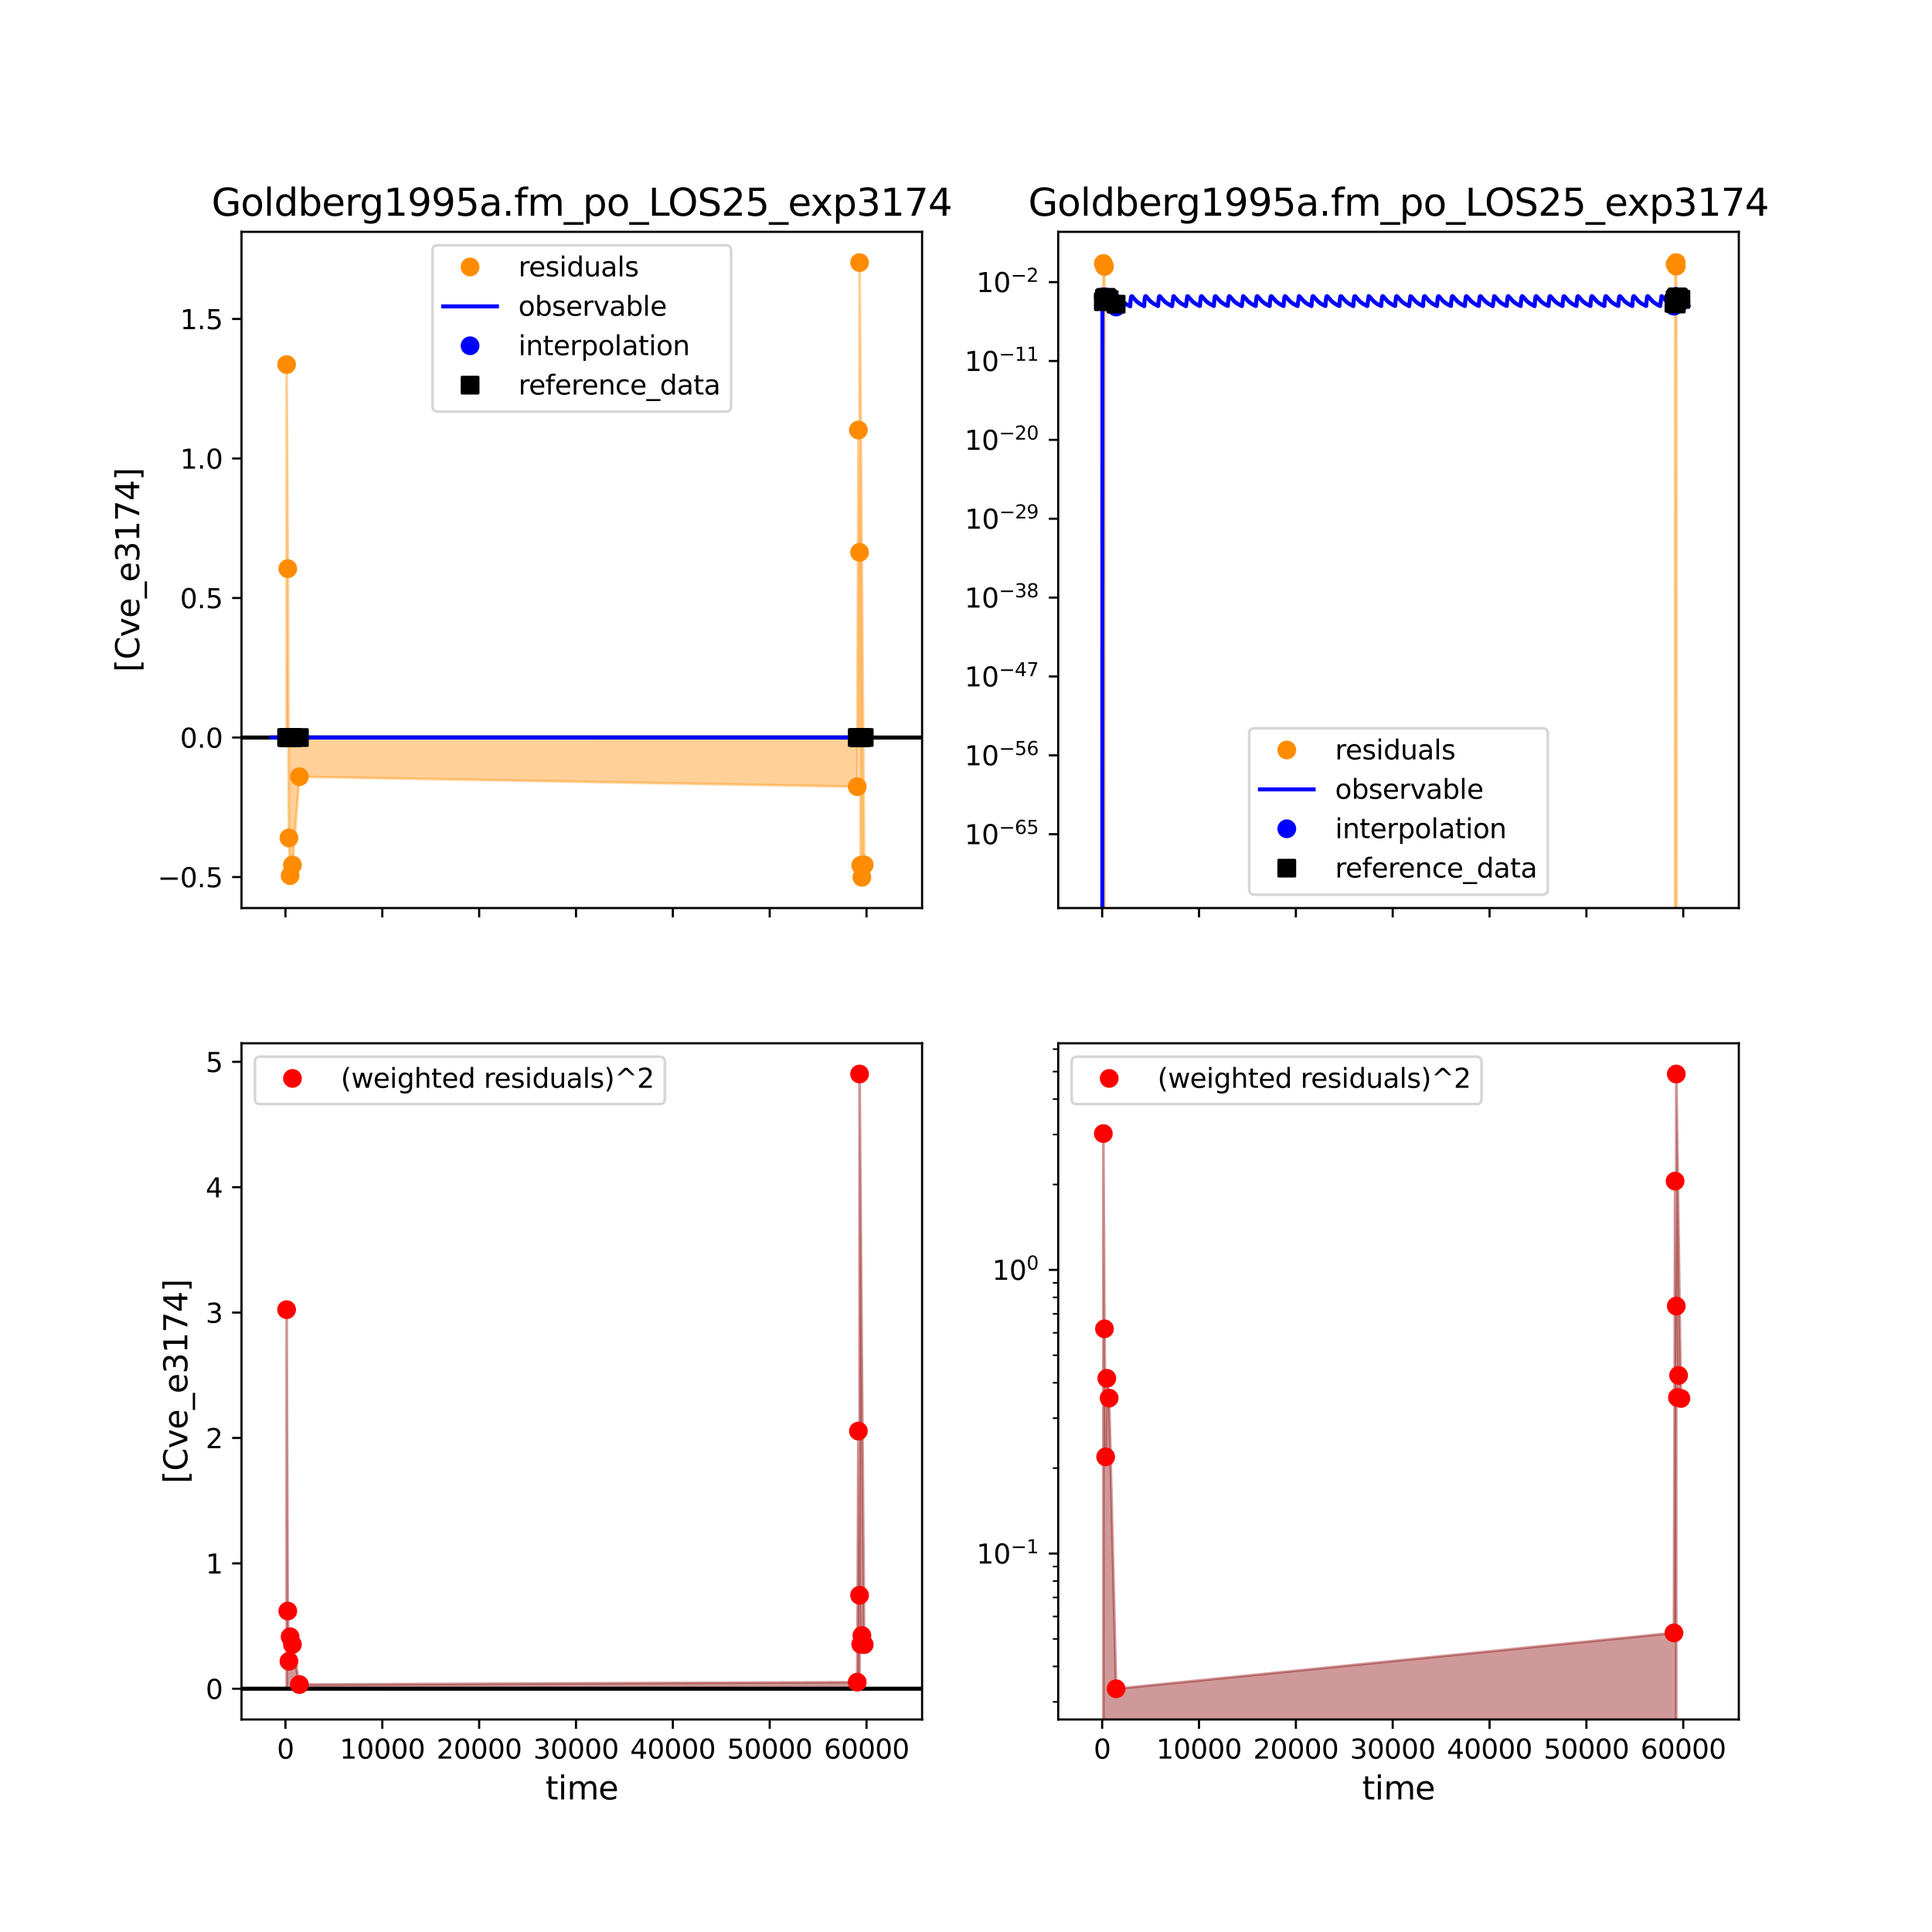 <?xml version="1.0" encoding="utf-8" standalone="no"?>
<!DOCTYPE svg PUBLIC "-//W3C//DTD SVG 1.1//EN"
  "http://www.w3.org/Graphics/SVG/1.1/DTD/svg11.dtd">
<svg xmlns:xlink="http://www.w3.org/1999/xlink" width="720pt" height="720pt" viewBox="0 0 720 720" xmlns="http://www.w3.org/2000/svg" version="1.1">
 <defs>
  <style type="text/css">*{stroke-linejoin: round; stroke-linecap: butt}</style>
 </defs>
 <g id="figure_1">
  <g id="patch_1">
   <path d="M 0 720 
L 720 720 
L 720 0 
L 0 0 
z
" style="fill: #ffffff"/>
  </g>
  <g id="axes_1">
   <g id="patch_2">
    <path d="M 90 338.4 
L 343.636 338.4 
L 343.636 86.4 
L 90 86.4 
z
" style="fill: #ffffff"/>
   </g>
   <g id="PolyCollection_1">
    <defs>
     <path id="m6a383f03ce" d="M 106.815 -445.143 
L 106.815 -584.14 
L 107.248 -508.073 
L 107.681 -407.719 
L 108.115 -393.67 
L 108.981 -397.639 
L 111.579 -430.539 
L 319.469 -426.823 
L 319.902 -559.743 
L 320.335 -514.157 
L 320.768 -397.513 
L 321.202 -393.055 
L 322.068 -397.706 
L 320.335 -622.145 
L 320.335 -445.143 
L 320.335 -445.143 
L 322.068 -445.143 
L 321.202 -445.143 
L 320.768 -445.143 
L 320.335 -445.143 
L 319.902 -445.143 
L 319.469 -445.143 
L 111.579 -445.143 
L 108.981 -445.143 
L 108.115 -445.143 
L 107.681 -445.143 
L 107.248 -445.143 
L 106.815 -445.143 
z
" style="stroke: #ff8c00; stroke-opacity: 0.4"/>
    </defs>
    <g clip-path="url(#p5341207377)">
     <use xlink:href="#m6a383f03ce" x="0" y="720" style="fill: #ff8c00; fill-opacity: 0.4; stroke: #ff8c00; stroke-opacity: 0.4"/>
    </g>
   </g>
   <g id="matplotlib.axis_1">
    <g id="xtick_1">
     <g id="line2d_1">
      <defs>
       <path id="mca30fa9201" d="M 0 0 
L 0 3.5 
" style="stroke: #000000; stroke-width: 0.8"/>
      </defs>
      <g>
       <use xlink:href="#mca30fa9201" x="106.382" y="338.4" style="stroke: #000000; stroke-width: 0.8"/>
      </g>
     </g>
    </g>
    <g id="xtick_2">
     <g id="line2d_2">
      <g>
       <use xlink:href="#mca30fa9201" x="142.474" y="338.4" style="stroke: #000000; stroke-width: 0.8"/>
      </g>
     </g>
    </g>
    <g id="xtick_3">
     <g id="line2d_3">
      <g>
       <use xlink:href="#mca30fa9201" x="178.566" y="338.4" style="stroke: #000000; stroke-width: 0.8"/>
      </g>
     </g>
    </g>
    <g id="xtick_4">
     <g id="line2d_4">
      <g>
       <use xlink:href="#mca30fa9201" x="214.658" y="338.4" style="stroke: #000000; stroke-width: 0.8"/>
      </g>
     </g>
    </g>
    <g id="xtick_5">
     <g id="line2d_5">
      <g>
       <use xlink:href="#mca30fa9201" x="250.75" y="338.4" style="stroke: #000000; stroke-width: 0.8"/>
      </g>
     </g>
    </g>
    <g id="xtick_6">
     <g id="line2d_6">
      <g>
       <use xlink:href="#mca30fa9201" x="286.842" y="338.4" style="stroke: #000000; stroke-width: 0.8"/>
      </g>
     </g>
    </g>
    <g id="xtick_7">
     <g id="line2d_7">
      <g>
       <use xlink:href="#mca30fa9201" x="322.934" y="338.4" style="stroke: #000000; stroke-width: 0.8"/>
      </g>
     </g>
    </g>
   </g>
   <g id="matplotlib.axis_2">
    <g id="ytick_1">
     <g id="line2d_8">
      <defs>
       <path id="m63cfe3b033" d="M 0 0 
L -3.5 0 
" style="stroke: #000000; stroke-width: 0.8"/>
      </defs>
      <g>
       <use xlink:href="#m63cfe3b033" x="90" y="326.853" style="stroke: #000000; stroke-width: 0.8"/>
      </g>
     </g>
     <g id="text_1">
      <!-- −0.5 -->
      <g transform="translate(58.717 330.653) scale(0.1 -0.1)">
       <defs>
        <path id="DejaVuSans-2212" d="M 678 2272 
L 4684 2272 
L 4684 1741 
L 678 1741 
L 678 2272 
z
" transform="scale(0.016)"/>
        <path id="DejaVuSans-30" d="M 2034 4250 
Q 1547 4250 1301 3770 
Q 1056 3291 1056 2328 
Q 1056 1369 1301 889 
Q 1547 409 2034 409 
Q 2525 409 2770 889 
Q 3016 1369 3016 2328 
Q 3016 3291 2770 3770 
Q 2525 4250 2034 4250 
z
M 2034 4750 
Q 2819 4750 3233 4129 
Q 3647 3509 3647 2328 
Q 3647 1150 3233 529 
Q 2819 -91 2034 -91 
Q 1250 -91 836 529 
Q 422 1150 422 2328 
Q 422 3509 836 4129 
Q 1250 4750 2034 4750 
z
" transform="scale(0.016)"/>
        <path id="DejaVuSans-2e" d="M 684 794 
L 1344 794 
L 1344 0 
L 684 0 
L 684 794 
z
" transform="scale(0.016)"/>
        <path id="DejaVuSans-35" d="M 691 4666 
L 3169 4666 
L 3169 4134 
L 1269 4134 
L 1269 2991 
Q 1406 3038 1543 3061 
Q 1681 3084 1819 3084 
Q 2600 3084 3056 2656 
Q 3513 2228 3513 1497 
Q 3513 744 3044 326 
Q 2575 -91 1722 -91 
Q 1428 -91 1123 -41 
Q 819 9 494 109 
L 494 744 
Q 775 591 1075 516 
Q 1375 441 1709 441 
Q 2250 441 2565 725 
Q 2881 1009 2881 1497 
Q 2881 1984 2565 2268 
Q 2250 2553 1709 2553 
Q 1456 2553 1204 2497 
Q 953 2441 691 2322 
L 691 4666 
z
" transform="scale(0.016)"/>
       </defs>
       <use xlink:href="#DejaVuSans-2212"/>
       <use xlink:href="#DejaVuSans-30" x="83.789"/>
       <use xlink:href="#DejaVuSans-2e" x="147.412"/>
       <use xlink:href="#DejaVuSans-35" x="179.199"/>
      </g>
     </g>
    </g>
    <g id="ytick_2">
     <g id="line2d_9">
      <g>
       <use xlink:href="#m63cfe3b033" x="90" y="274.857" style="stroke: #000000; stroke-width: 0.8"/>
      </g>
     </g>
     <g id="text_2">
      <!-- 0.0 -->
      <g transform="translate(67.097 278.656) scale(0.1 -0.1)">
       <use xlink:href="#DejaVuSans-30"/>
       <use xlink:href="#DejaVuSans-2e" x="63.623"/>
       <use xlink:href="#DejaVuSans-30" x="95.41"/>
      </g>
     </g>
    </g>
    <g id="ytick_3">
     <g id="line2d_10">
      <g>
       <use xlink:href="#m63cfe3b033" x="90" y="222.861" style="stroke: #000000; stroke-width: 0.8"/>
      </g>
     </g>
     <g id="text_3">
      <!-- 0.5 -->
      <g transform="translate(67.097 226.66) scale(0.1 -0.1)">
       <use xlink:href="#DejaVuSans-30"/>
       <use xlink:href="#DejaVuSans-2e" x="63.623"/>
       <use xlink:href="#DejaVuSans-35" x="95.41"/>
      </g>
     </g>
    </g>
    <g id="ytick_4">
     <g id="line2d_11">
      <g>
       <use xlink:href="#m63cfe3b033" x="90" y="170.865" style="stroke: #000000; stroke-width: 0.8"/>
      </g>
     </g>
     <g id="text_4">
      <!-- 1.0 -->
      <g transform="translate(67.097 174.664) scale(0.1 -0.1)">
       <defs>
        <path id="DejaVuSans-31" d="M 794 531 
L 1825 531 
L 1825 4091 
L 703 3866 
L 703 4441 
L 1819 4666 
L 2450 4666 
L 2450 531 
L 3481 531 
L 3481 0 
L 794 0 
L 794 531 
z
" transform="scale(0.016)"/>
       </defs>
       <use xlink:href="#DejaVuSans-31"/>
       <use xlink:href="#DejaVuSans-2e" x="63.623"/>
       <use xlink:href="#DejaVuSans-30" x="95.41"/>
      </g>
     </g>
    </g>
    <g id="ytick_5">
     <g id="line2d_12">
      <g>
       <use xlink:href="#m63cfe3b033" x="90" y="118.868" style="stroke: #000000; stroke-width: 0.8"/>
      </g>
     </g>
     <g id="text_5">
      <!-- 1.5 -->
      <g transform="translate(67.097 122.668) scale(0.1 -0.1)">
       <use xlink:href="#DejaVuSans-31"/>
       <use xlink:href="#DejaVuSans-2e" x="63.623"/>
       <use xlink:href="#DejaVuSans-35" x="95.41"/>
      </g>
     </g>
    </g>
    <g id="text_6">
     <!-- [Cve_e3174] -->
     <g transform="translate(51.888 250.477) rotate(-90) scale(0.12 -0.12)">
      <defs>
       <path id="DejaVuSans-5b" d="M 550 4863 
L 1875 4863 
L 1875 4416 
L 1125 4416 
L 1125 -397 
L 1875 -397 
L 1875 -844 
L 550 -844 
L 550 4863 
z
" transform="scale(0.016)"/>
       <path id="DejaVuSans-43" d="M 4122 4306 
L 4122 3641 
Q 3803 3938 3442 4084 
Q 3081 4231 2675 4231 
Q 1875 4231 1450 3742 
Q 1025 3253 1025 2328 
Q 1025 1406 1450 917 
Q 1875 428 2675 428 
Q 3081 428 3442 575 
Q 3803 722 4122 1019 
L 4122 359 
Q 3791 134 3420 21 
Q 3050 -91 2638 -91 
Q 1578 -91 968 557 
Q 359 1206 359 2328 
Q 359 3453 968 4101 
Q 1578 4750 2638 4750 
Q 3056 4750 3426 4639 
Q 3797 4528 4122 4306 
z
" transform="scale(0.016)"/>
       <path id="DejaVuSans-76" d="M 191 3500 
L 800 3500 
L 1894 563 
L 2988 3500 
L 3597 3500 
L 2284 0 
L 1503 0 
L 191 3500 
z
" transform="scale(0.016)"/>
       <path id="DejaVuSans-65" d="M 3597 1894 
L 3597 1613 
L 953 1613 
Q 991 1019 1311 708 
Q 1631 397 2203 397 
Q 2534 397 2845 478 
Q 3156 559 3463 722 
L 3463 178 
Q 3153 47 2828 -22 
Q 2503 -91 2169 -91 
Q 1331 -91 842 396 
Q 353 884 353 1716 
Q 353 2575 817 3079 
Q 1281 3584 2069 3584 
Q 2775 3584 3186 3129 
Q 3597 2675 3597 1894 
z
M 3022 2063 
Q 3016 2534 2758 2815 
Q 2500 3097 2075 3097 
Q 1594 3097 1305 2825 
Q 1016 2553 972 2059 
L 3022 2063 
z
" transform="scale(0.016)"/>
       <path id="DejaVuSans-5f" d="M 3263 -1063 
L 3263 -1509 
L -63 -1509 
L -63 -1063 
L 3263 -1063 
z
" transform="scale(0.016)"/>
       <path id="DejaVuSans-33" d="M 2597 2516 
Q 3050 2419 3304 2112 
Q 3559 1806 3559 1356 
Q 3559 666 3084 287 
Q 2609 -91 1734 -91 
Q 1441 -91 1130 -33 
Q 819 25 488 141 
L 488 750 
Q 750 597 1062 519 
Q 1375 441 1716 441 
Q 2309 441 2620 675 
Q 2931 909 2931 1356 
Q 2931 1769 2642 2001 
Q 2353 2234 1838 2234 
L 1294 2234 
L 1294 2753 
L 1863 2753 
Q 2328 2753 2575 2939 
Q 2822 3125 2822 3475 
Q 2822 3834 2567 4026 
Q 2313 4219 1838 4219 
Q 1578 4219 1281 4162 
Q 984 4106 628 3988 
L 628 4550 
Q 988 4650 1302 4700 
Q 1616 4750 1894 4750 
Q 2613 4750 3031 4423 
Q 3450 4097 3450 3541 
Q 3450 3153 3228 2886 
Q 3006 2619 2597 2516 
z
" transform="scale(0.016)"/>
       <path id="DejaVuSans-37" d="M 525 4666 
L 3525 4666 
L 3525 4397 
L 1831 0 
L 1172 0 
L 2766 4134 
L 525 4134 
L 525 4666 
z
" transform="scale(0.016)"/>
       <path id="DejaVuSans-34" d="M 2419 4116 
L 825 1625 
L 2419 1625 
L 2419 4116 
z
M 2253 4666 
L 3047 4666 
L 3047 1625 
L 3713 1625 
L 3713 1100 
L 3047 1100 
L 3047 0 
L 2419 0 
L 2419 1100 
L 313 1100 
L 313 1709 
L 2253 4666 
z
" transform="scale(0.016)"/>
       <path id="DejaVuSans-5d" d="M 1947 4863 
L 1947 -844 
L 622 -844 
L 622 -397 
L 1369 -397 
L 1369 4416 
L 622 4416 
L 622 4863 
L 1947 4863 
z
" transform="scale(0.016)"/>
      </defs>
      <use xlink:href="#DejaVuSans-5b"/>
      <use xlink:href="#DejaVuSans-43" x="39.014"/>
      <use xlink:href="#DejaVuSans-76" x="108.838"/>
      <use xlink:href="#DejaVuSans-65" x="168.018"/>
      <use xlink:href="#DejaVuSans-5f" x="229.541"/>
      <use xlink:href="#DejaVuSans-65" x="279.541"/>
      <use xlink:href="#DejaVuSans-33" x="341.064"/>
      <use xlink:href="#DejaVuSans-31" x="404.688"/>
      <use xlink:href="#DejaVuSans-37" x="468.311"/>
      <use xlink:href="#DejaVuSans-34" x="531.934"/>
      <use xlink:href="#DejaVuSans-5d" x="595.557"/>
     </g>
    </g>
   </g>
   <g id="line2d_13">
    <path d="M 90 274.857 
L 343.636 274.857 
" clip-path="url(#p5341207377)" style="fill: none; stroke: #000000; stroke-width: 1.5; stroke-linecap: square"/>
   </g>
   <g id="line2d_14">
    <defs>
     <path id="m7683a1c378" d="M 0 3 
C 0.796 3 1.559 2.684 2.121 2.121 
C 2.684 1.559 3 0.796 3 0 
C 3 -0.796 2.684 -1.559 2.121 -2.121 
C 1.559 -2.684 0.796 -3 0 -3 
C -0.796 -3 -1.559 -2.684 -2.121 -2.121 
C -2.684 -1.559 -3 -0.796 -3 0 
C -3 0.796 -2.684 1.559 -2.121 2.121 
C -1.559 2.684 -0.796 3 0 3 
z
" style="stroke: #ff8c00"/>
    </defs>
    <g clip-path="url(#p5341207377)">
     <use xlink:href="#m7683a1c378" x="106.815" y="135.86" style="fill: #ff8c00; stroke: #ff8c00"/>
     <use xlink:href="#m7683a1c378" x="107.248" y="211.927" style="fill: #ff8c00; stroke: #ff8c00"/>
     <use xlink:href="#m7683a1c378" x="107.681" y="312.281" style="fill: #ff8c00; stroke: #ff8c00"/>
     <use xlink:href="#m7683a1c378" x="108.115" y="326.33" style="fill: #ff8c00; stroke: #ff8c00"/>
     <use xlink:href="#m7683a1c378" x="108.981" y="322.361" style="fill: #ff8c00; stroke: #ff8c00"/>
     <use xlink:href="#m7683a1c378" x="111.579" y="289.461" style="fill: #ff8c00; stroke: #ff8c00"/>
     <use xlink:href="#m7683a1c378" x="319.469" y="293.177" style="fill: #ff8c00; stroke: #ff8c00"/>
     <use xlink:href="#m7683a1c378" x="319.902" y="160.257" style="fill: #ff8c00; stroke: #ff8c00"/>
     <use xlink:href="#m7683a1c378" x="320.335" y="205.843" style="fill: #ff8c00; stroke: #ff8c00"/>
     <use xlink:href="#m7683a1c378" x="320.768" y="322.487" style="fill: #ff8c00; stroke: #ff8c00"/>
     <use xlink:href="#m7683a1c378" x="321.202" y="326.945" style="fill: #ff8c00; stroke: #ff8c00"/>
     <use xlink:href="#m7683a1c378" x="322.068" y="322.294" style="fill: #ff8c00; stroke: #ff8c00"/>
     <use xlink:href="#m7683a1c378" x="320.335" y="97.855" style="fill: #ff8c00; stroke: #ff8c00"/>
    </g>
   </g>
   <g id="line2d_15">
    <path d="M 101.185 274.857 
L 324.883 274.855 
L 324.883 274.855 
" clip-path="url(#p5341207377)" style="fill: none; stroke: #0000ff; stroke-width: 1.5; stroke-linecap: square"/>
   </g>
   <g id="line2d_16">
    <defs>
     <path id="md1d6e45bb8" d="M 0 3 
C 0.796 3 1.559 2.684 2.121 2.121 
C 2.684 1.559 3 0.796 3 0 
C 3 -0.796 2.684 -1.559 2.121 -2.121 
C 1.559 -2.684 0.796 -3 0 -3 
C -0.796 -3 -1.559 -2.684 -2.121 -2.121 
C -2.684 -1.559 -3 -0.796 -3 0 
C -3 0.796 -2.684 1.559 -2.121 2.121 
C -1.559 2.684 -0.796 3 0 3 
z
" style="stroke: #0000ff"/>
    </defs>
    <g clip-path="url(#p5341207377)">
     <use xlink:href="#md1d6e45bb8" x="106.815" y="274.835" style="fill: #0000ff; stroke: #0000ff"/>
     <use xlink:href="#md1d6e45bb8" x="107.248" y="274.835" style="fill: #0000ff; stroke: #0000ff"/>
     <use xlink:href="#md1d6e45bb8" x="107.681" y="274.842" style="fill: #0000ff; stroke: #0000ff"/>
     <use xlink:href="#md1d6e45bb8" x="108.115" y="274.847" style="fill: #0000ff; stroke: #0000ff"/>
     <use xlink:href="#md1d6e45bb8" x="108.981" y="274.852" style="fill: #0000ff; stroke: #0000ff"/>
     <use xlink:href="#md1d6e45bb8" x="111.579" y="274.856" style="fill: #0000ff; stroke: #0000ff"/>
     <use xlink:href="#md1d6e45bb8" x="319.469" y="274.855" style="fill: #0000ff; stroke: #0000ff"/>
     <use xlink:href="#md1d6e45bb8" x="319.902" y="274.834" style="fill: #0000ff; stroke: #0000ff"/>
     <use xlink:href="#md1d6e45bb8" x="320.335" y="274.834" style="fill: #0000ff; stroke: #0000ff"/>
     <use xlink:href="#md1d6e45bb8" x="320.768" y="274.841" style="fill: #0000ff; stroke: #0000ff"/>
     <use xlink:href="#md1d6e45bb8" x="321.202" y="274.846" style="fill: #0000ff; stroke: #0000ff"/>
     <use xlink:href="#md1d6e45bb8" x="322.068" y="274.851" style="fill: #0000ff; stroke: #0000ff"/>
     <use xlink:href="#md1d6e45bb8" x="320.335" y="274.834" style="fill: #0000ff; stroke: #0000ff"/>
    </g>
   </g>
   <g id="line2d_17">
    <defs>
     <path id="m8c3f688939" d="M -3 3 
L 3 3 
L 3 -3 
L -3 -3 
z
" style="stroke: #000000; stroke-linejoin: miter"/>
    </defs>
    <g clip-path="url(#p5341207377)">
     <use xlink:href="#m8c3f688939" x="106.815" y="274.851" style="stroke: #000000; stroke-linejoin: miter"/>
     <use xlink:href="#m8c3f688939" x="107.248" y="274.842" style="stroke: #000000; stroke-linejoin: miter"/>
     <use xlink:href="#m8c3f688939" x="107.681" y="274.838" style="stroke: #000000; stroke-linejoin: miter"/>
     <use xlink:href="#m8c3f688939" x="108.115" y="274.841" style="stroke: #000000; stroke-linejoin: miter"/>
     <use xlink:href="#m8c3f688939" x="108.981" y="274.847" style="stroke: #000000; stroke-linejoin: miter"/>
     <use xlink:href="#m8c3f688939" x="111.579" y="274.854" style="stroke: #000000; stroke-linejoin: miter"/>
     <use xlink:href="#m8c3f688939" x="319.469" y="274.853" style="stroke: #000000; stroke-linejoin: miter"/>
     <use xlink:href="#m8c3f688939" x="319.902" y="274.847" style="stroke: #000000; stroke-linejoin: miter"/>
     <use xlink:href="#m8c3f688939" x="320.335" y="274.842" style="stroke: #000000; stroke-linejoin: miter"/>
     <use xlink:href="#m8c3f688939" x="320.768" y="274.836" style="stroke: #000000; stroke-linejoin: miter"/>
     <use xlink:href="#m8c3f688939" x="321.202" y="274.84" style="stroke: #000000; stroke-linejoin: miter"/>
     <use xlink:href="#m8c3f688939" x="322.068" y="274.846" style="stroke: #000000; stroke-linejoin: miter"/>
     <use xlink:href="#m8c3f688939" x="320.335" y="274.854" style="stroke: #000000; stroke-linejoin: miter"/>
    </g>
   </g>
   <g id="patch_3">
    <path d="M 90 338.4 
L 90 86.4 
" style="fill: none; stroke: #000000; stroke-width: 0.8; stroke-linejoin: miter; stroke-linecap: square"/>
   </g>
   <g id="patch_4">
    <path d="M 343.636 338.4 
L 343.636 86.4 
" style="fill: none; stroke: #000000; stroke-width: 0.8; stroke-linejoin: miter; stroke-linecap: square"/>
   </g>
   <g id="patch_5">
    <path d="M 90 338.4 
L 343.636 338.4 
" style="fill: none; stroke: #000000; stroke-width: 0.8; stroke-linejoin: miter; stroke-linecap: square"/>
   </g>
   <g id="patch_6">
    <path d="M 90 86.4 
L 343.636 86.4 
" style="fill: none; stroke: #000000; stroke-width: 0.8; stroke-linejoin: miter; stroke-linecap: square"/>
   </g>
   <g id="text_7">
    <!-- Goldberg1995a.fm_po_LOS25_exp3174 -->
    <g transform="translate(78.838 80.4) scale(0.14 -0.14)">
     <defs>
      <path id="DejaVuSans-47" d="M 3809 666 
L 3809 1919 
L 2778 1919 
L 2778 2438 
L 4434 2438 
L 4434 434 
Q 4069 175 3628 42 
Q 3188 -91 2688 -91 
Q 1594 -91 976 548 
Q 359 1188 359 2328 
Q 359 3472 976 4111 
Q 1594 4750 2688 4750 
Q 3144 4750 3555 4637 
Q 3966 4525 4313 4306 
L 4313 3634 
Q 3963 3931 3569 4081 
Q 3175 4231 2741 4231 
Q 1884 4231 1454 3753 
Q 1025 3275 1025 2328 
Q 1025 1384 1454 906 
Q 1884 428 2741 428 
Q 3075 428 3337 486 
Q 3600 544 3809 666 
z
" transform="scale(0.016)"/>
      <path id="DejaVuSans-6f" d="M 1959 3097 
Q 1497 3097 1228 2736 
Q 959 2375 959 1747 
Q 959 1119 1226 758 
Q 1494 397 1959 397 
Q 2419 397 2687 759 
Q 2956 1122 2956 1747 
Q 2956 2369 2687 2733 
Q 2419 3097 1959 3097 
z
M 1959 3584 
Q 2709 3584 3137 3096 
Q 3566 2609 3566 1747 
Q 3566 888 3137 398 
Q 2709 -91 1959 -91 
Q 1206 -91 779 398 
Q 353 888 353 1747 
Q 353 2609 779 3096 
Q 1206 3584 1959 3584 
z
" transform="scale(0.016)"/>
      <path id="DejaVuSans-6c" d="M 603 4863 
L 1178 4863 
L 1178 0 
L 603 0 
L 603 4863 
z
" transform="scale(0.016)"/>
      <path id="DejaVuSans-64" d="M 2906 2969 
L 2906 4863 
L 3481 4863 
L 3481 0 
L 2906 0 
L 2906 525 
Q 2725 213 2448 61 
Q 2172 -91 1784 -91 
Q 1150 -91 751 415 
Q 353 922 353 1747 
Q 353 2572 751 3078 
Q 1150 3584 1784 3584 
Q 2172 3584 2448 3432 
Q 2725 3281 2906 2969 
z
M 947 1747 
Q 947 1113 1208 752 
Q 1469 391 1925 391 
Q 2381 391 2643 752 
Q 2906 1113 2906 1747 
Q 2906 2381 2643 2742 
Q 2381 3103 1925 3103 
Q 1469 3103 1208 2742 
Q 947 2381 947 1747 
z
" transform="scale(0.016)"/>
      <path id="DejaVuSans-62" d="M 3116 1747 
Q 3116 2381 2855 2742 
Q 2594 3103 2138 3103 
Q 1681 3103 1420 2742 
Q 1159 2381 1159 1747 
Q 1159 1113 1420 752 
Q 1681 391 2138 391 
Q 2594 391 2855 752 
Q 3116 1113 3116 1747 
z
M 1159 2969 
Q 1341 3281 1617 3432 
Q 1894 3584 2278 3584 
Q 2916 3584 3314 3078 
Q 3713 2572 3713 1747 
Q 3713 922 3314 415 
Q 2916 -91 2278 -91 
Q 1894 -91 1617 61 
Q 1341 213 1159 525 
L 1159 0 
L 581 0 
L 581 4863 
L 1159 4863 
L 1159 2969 
z
" transform="scale(0.016)"/>
      <path id="DejaVuSans-72" d="M 2631 2963 
Q 2534 3019 2420 3045 
Q 2306 3072 2169 3072 
Q 1681 3072 1420 2755 
Q 1159 2438 1159 1844 
L 1159 0 
L 581 0 
L 581 3500 
L 1159 3500 
L 1159 2956 
Q 1341 3275 1631 3429 
Q 1922 3584 2338 3584 
Q 2397 3584 2469 3576 
Q 2541 3569 2628 3553 
L 2631 2963 
z
" transform="scale(0.016)"/>
      <path id="DejaVuSans-67" d="M 2906 1791 
Q 2906 2416 2648 2759 
Q 2391 3103 1925 3103 
Q 1463 3103 1205 2759 
Q 947 2416 947 1791 
Q 947 1169 1205 825 
Q 1463 481 1925 481 
Q 2391 481 2648 825 
Q 2906 1169 2906 1791 
z
M 3481 434 
Q 3481 -459 3084 -895 
Q 2688 -1331 1869 -1331 
Q 1566 -1331 1297 -1286 
Q 1028 -1241 775 -1147 
L 775 -588 
Q 1028 -725 1275 -790 
Q 1522 -856 1778 -856 
Q 2344 -856 2625 -561 
Q 2906 -266 2906 331 
L 2906 616 
Q 2728 306 2450 153 
Q 2172 0 1784 0 
Q 1141 0 747 490 
Q 353 981 353 1791 
Q 353 2603 747 3093 
Q 1141 3584 1784 3584 
Q 2172 3584 2450 3431 
Q 2728 3278 2906 2969 
L 2906 3500 
L 3481 3500 
L 3481 434 
z
" transform="scale(0.016)"/>
      <path id="DejaVuSans-39" d="M 703 97 
L 703 672 
Q 941 559 1184 500 
Q 1428 441 1663 441 
Q 2288 441 2617 861 
Q 2947 1281 2994 2138 
Q 2813 1869 2534 1725 
Q 2256 1581 1919 1581 
Q 1219 1581 811 2004 
Q 403 2428 403 3163 
Q 403 3881 828 4315 
Q 1253 4750 1959 4750 
Q 2769 4750 3195 4129 
Q 3622 3509 3622 2328 
Q 3622 1225 3098 567 
Q 2575 -91 1691 -91 
Q 1453 -91 1209 -44 
Q 966 3 703 97 
z
M 1959 2075 
Q 2384 2075 2632 2365 
Q 2881 2656 2881 3163 
Q 2881 3666 2632 3958 
Q 2384 4250 1959 4250 
Q 1534 4250 1286 3958 
Q 1038 3666 1038 3163 
Q 1038 2656 1286 2365 
Q 1534 2075 1959 2075 
z
" transform="scale(0.016)"/>
      <path id="DejaVuSans-61" d="M 2194 1759 
Q 1497 1759 1228 1600 
Q 959 1441 959 1056 
Q 959 750 1161 570 
Q 1363 391 1709 391 
Q 2188 391 2477 730 
Q 2766 1069 2766 1631 
L 2766 1759 
L 2194 1759 
z
M 3341 1997 
L 3341 0 
L 2766 0 
L 2766 531 
Q 2569 213 2275 61 
Q 1981 -91 1556 -91 
Q 1019 -91 701 211 
Q 384 513 384 1019 
Q 384 1609 779 1909 
Q 1175 2209 1959 2209 
L 2766 2209 
L 2766 2266 
Q 2766 2663 2505 2880 
Q 2244 3097 1772 3097 
Q 1472 3097 1187 3025 
Q 903 2953 641 2809 
L 641 3341 
Q 956 3463 1253 3523 
Q 1550 3584 1831 3584 
Q 2591 3584 2966 3190 
Q 3341 2797 3341 1997 
z
" transform="scale(0.016)"/>
      <path id="DejaVuSans-66" d="M 2375 4863 
L 2375 4384 
L 1825 4384 
Q 1516 4384 1395 4259 
Q 1275 4134 1275 3809 
L 1275 3500 
L 2222 3500 
L 2222 3053 
L 1275 3053 
L 1275 0 
L 697 0 
L 697 3053 
L 147 3053 
L 147 3500 
L 697 3500 
L 697 3744 
Q 697 4328 969 4595 
Q 1241 4863 1831 4863 
L 2375 4863 
z
" transform="scale(0.016)"/>
      <path id="DejaVuSans-6d" d="M 3328 2828 
Q 3544 3216 3844 3400 
Q 4144 3584 4550 3584 
Q 5097 3584 5394 3201 
Q 5691 2819 5691 2113 
L 5691 0 
L 5113 0 
L 5113 2094 
Q 5113 2597 4934 2840 
Q 4756 3084 4391 3084 
Q 3944 3084 3684 2787 
Q 3425 2491 3425 1978 
L 3425 0 
L 2847 0 
L 2847 2094 
Q 2847 2600 2669 2842 
Q 2491 3084 2119 3084 
Q 1678 3084 1418 2786 
Q 1159 2488 1159 1978 
L 1159 0 
L 581 0 
L 581 3500 
L 1159 3500 
L 1159 2956 
Q 1356 3278 1631 3431 
Q 1906 3584 2284 3584 
Q 2666 3584 2933 3390 
Q 3200 3197 3328 2828 
z
" transform="scale(0.016)"/>
      <path id="DejaVuSans-70" d="M 1159 525 
L 1159 -1331 
L 581 -1331 
L 581 3500 
L 1159 3500 
L 1159 2969 
Q 1341 3281 1617 3432 
Q 1894 3584 2278 3584 
Q 2916 3584 3314 3078 
Q 3713 2572 3713 1747 
Q 3713 922 3314 415 
Q 2916 -91 2278 -91 
Q 1894 -91 1617 61 
Q 1341 213 1159 525 
z
M 3116 1747 
Q 3116 2381 2855 2742 
Q 2594 3103 2138 3103 
Q 1681 3103 1420 2742 
Q 1159 2381 1159 1747 
Q 1159 1113 1420 752 
Q 1681 391 2138 391 
Q 2594 391 2855 752 
Q 3116 1113 3116 1747 
z
" transform="scale(0.016)"/>
      <path id="DejaVuSans-4c" d="M 628 4666 
L 1259 4666 
L 1259 531 
L 3531 531 
L 3531 0 
L 628 0 
L 628 4666 
z
" transform="scale(0.016)"/>
      <path id="DejaVuSans-4f" d="M 2522 4238 
Q 1834 4238 1429 3725 
Q 1025 3213 1025 2328 
Q 1025 1447 1429 934 
Q 1834 422 2522 422 
Q 3209 422 3611 934 
Q 4013 1447 4013 2328 
Q 4013 3213 3611 3725 
Q 3209 4238 2522 4238 
z
M 2522 4750 
Q 3503 4750 4090 4092 
Q 4678 3434 4678 2328 
Q 4678 1225 4090 567 
Q 3503 -91 2522 -91 
Q 1538 -91 948 565 
Q 359 1222 359 2328 
Q 359 3434 948 4092 
Q 1538 4750 2522 4750 
z
" transform="scale(0.016)"/>
      <path id="DejaVuSans-53" d="M 3425 4513 
L 3425 3897 
Q 3066 4069 2747 4153 
Q 2428 4238 2131 4238 
Q 1616 4238 1336 4038 
Q 1056 3838 1056 3469 
Q 1056 3159 1242 3001 
Q 1428 2844 1947 2747 
L 2328 2669 
Q 3034 2534 3370 2195 
Q 3706 1856 3706 1288 
Q 3706 609 3251 259 
Q 2797 -91 1919 -91 
Q 1588 -91 1214 -16 
Q 841 59 441 206 
L 441 856 
Q 825 641 1194 531 
Q 1563 422 1919 422 
Q 2459 422 2753 634 
Q 3047 847 3047 1241 
Q 3047 1584 2836 1778 
Q 2625 1972 2144 2069 
L 1759 2144 
Q 1053 2284 737 2584 
Q 422 2884 422 3419 
Q 422 4038 858 4394 
Q 1294 4750 2059 4750 
Q 2388 4750 2728 4690 
Q 3069 4631 3425 4513 
z
" transform="scale(0.016)"/>
      <path id="DejaVuSans-32" d="M 1228 531 
L 3431 531 
L 3431 0 
L 469 0 
L 469 531 
Q 828 903 1448 1529 
Q 2069 2156 2228 2338 
Q 2531 2678 2651 2914 
Q 2772 3150 2772 3378 
Q 2772 3750 2511 3984 
Q 2250 4219 1831 4219 
Q 1534 4219 1204 4116 
Q 875 4013 500 3803 
L 500 4441 
Q 881 4594 1212 4672 
Q 1544 4750 1819 4750 
Q 2544 4750 2975 4387 
Q 3406 4025 3406 3419 
Q 3406 3131 3298 2873 
Q 3191 2616 2906 2266 
Q 2828 2175 2409 1742 
Q 1991 1309 1228 531 
z
" transform="scale(0.016)"/>
      <path id="DejaVuSans-78" d="M 3513 3500 
L 2247 1797 
L 3578 0 
L 2900 0 
L 1881 1375 
L 863 0 
L 184 0 
L 1544 1831 
L 300 3500 
L 978 3500 
L 1906 2253 
L 2834 3500 
L 3513 3500 
z
" transform="scale(0.016)"/>
     </defs>
     <use xlink:href="#DejaVuSans-47"/>
     <use xlink:href="#DejaVuSans-6f" x="77.49"/>
     <use xlink:href="#DejaVuSans-6c" x="138.672"/>
     <use xlink:href="#DejaVuSans-64" x="166.455"/>
     <use xlink:href="#DejaVuSans-62" x="229.932"/>
     <use xlink:href="#DejaVuSans-65" x="293.408"/>
     <use xlink:href="#DejaVuSans-72" x="354.932"/>
     <use xlink:href="#DejaVuSans-67" x="394.295"/>
     <use xlink:href="#DejaVuSans-31" x="457.771"/>
     <use xlink:href="#DejaVuSans-39" x="521.395"/>
     <use xlink:href="#DejaVuSans-39" x="585.018"/>
     <use xlink:href="#DejaVuSans-35" x="648.641"/>
     <use xlink:href="#DejaVuSans-61" x="712.264"/>
     <use xlink:href="#DejaVuSans-2e" x="773.543"/>
     <use xlink:href="#DejaVuSans-66" x="805.33"/>
     <use xlink:href="#DejaVuSans-6d" x="840.535"/>
     <use xlink:href="#DejaVuSans-5f" x="937.947"/>
     <use xlink:href="#DejaVuSans-70" x="987.947"/>
     <use xlink:href="#DejaVuSans-6f" x="1051.424"/>
     <use xlink:href="#DejaVuSans-5f" x="1112.605"/>
     <use xlink:href="#DejaVuSans-4c" x="1162.605"/>
     <use xlink:href="#DejaVuSans-4f" x="1214.693"/>
     <use xlink:href="#DejaVuSans-53" x="1293.404"/>
     <use xlink:href="#DejaVuSans-32" x="1356.881"/>
     <use xlink:href="#DejaVuSans-35" x="1420.504"/>
     <use xlink:href="#DejaVuSans-5f" x="1484.127"/>
     <use xlink:href="#DejaVuSans-65" x="1534.127"/>
     <use xlink:href="#DejaVuSans-78" x="1593.9"/>
     <use xlink:href="#DejaVuSans-70" x="1653.08"/>
     <use xlink:href="#DejaVuSans-33" x="1716.557"/>
     <use xlink:href="#DejaVuSans-31" x="1780.18"/>
     <use xlink:href="#DejaVuSans-37" x="1843.803"/>
     <use xlink:href="#DejaVuSans-34" x="1907.426"/>
    </g>
   </g>
   <g id="legend_1">
    <g id="patch_7">
     <path d="M 163.185 153.391 
L 270.451 153.391 
Q 272.451 153.391 272.451 151.391 
L 272.451 93.4 
Q 272.451 91.4 270.451 91.4 
L 163.185 91.4 
Q 161.185 91.4 161.185 93.4 
L 161.185 151.391 
Q 161.185 153.391 163.185 153.391 
z
" style="fill: #ffffff; opacity: 0.8; stroke: #cccccc; stroke-linejoin: miter"/>
    </g>
    <g id="line2d_18">
     <g>
      <use xlink:href="#m7683a1c378" x="175.185" y="99.498" style="fill: #ff8c00; stroke: #ff8c00"/>
     </g>
    </g>
    <g id="text_8">
     <!-- residuals -->
     <g transform="translate(193.185 102.998) scale(0.1 -0.1)">
      <defs>
       <path id="DejaVuSans-73" d="M 2834 3397 
L 2834 2853 
Q 2591 2978 2328 3040 
Q 2066 3103 1784 3103 
Q 1356 3103 1142 2972 
Q 928 2841 928 2578 
Q 928 2378 1081 2264 
Q 1234 2150 1697 2047 
L 1894 2003 
Q 2506 1872 2764 1633 
Q 3022 1394 3022 966 
Q 3022 478 2636 193 
Q 2250 -91 1575 -91 
Q 1294 -91 989 -36 
Q 684 19 347 128 
L 347 722 
Q 666 556 975 473 
Q 1284 391 1588 391 
Q 1994 391 2212 530 
Q 2431 669 2431 922 
Q 2431 1156 2273 1281 
Q 2116 1406 1581 1522 
L 1381 1569 
Q 847 1681 609 1914 
Q 372 2147 372 2553 
Q 372 3047 722 3315 
Q 1072 3584 1716 3584 
Q 2034 3584 2315 3537 
Q 2597 3491 2834 3397 
z
" transform="scale(0.016)"/>
       <path id="DejaVuSans-69" d="M 603 3500 
L 1178 3500 
L 1178 0 
L 603 0 
L 603 3500 
z
M 603 4863 
L 1178 4863 
L 1178 4134 
L 603 4134 
L 603 4863 
z
" transform="scale(0.016)"/>
       <path id="DejaVuSans-75" d="M 544 1381 
L 544 3500 
L 1119 3500 
L 1119 1403 
Q 1119 906 1312 657 
Q 1506 409 1894 409 
Q 2359 409 2629 706 
Q 2900 1003 2900 1516 
L 2900 3500 
L 3475 3500 
L 3475 0 
L 2900 0 
L 2900 538 
Q 2691 219 2414 64 
Q 2138 -91 1772 -91 
Q 1169 -91 856 284 
Q 544 659 544 1381 
z
M 1991 3584 
L 1991 3584 
z
" transform="scale(0.016)"/>
      </defs>
      <use xlink:href="#DejaVuSans-72"/>
      <use xlink:href="#DejaVuSans-65" x="38.863"/>
      <use xlink:href="#DejaVuSans-73" x="100.387"/>
      <use xlink:href="#DejaVuSans-69" x="152.486"/>
      <use xlink:href="#DejaVuSans-64" x="180.27"/>
      <use xlink:href="#DejaVuSans-75" x="243.746"/>
      <use xlink:href="#DejaVuSans-61" x="307.125"/>
      <use xlink:href="#DejaVuSans-6c" x="368.404"/>
      <use xlink:href="#DejaVuSans-73" x="396.188"/>
     </g>
    </g>
    <g id="line2d_19">
     <path d="M 165.185 114.177 
L 175.185 114.177 
L 185.185 114.177 
" style="fill: none; stroke: #0000ff; stroke-width: 1.5; stroke-linecap: square"/>
    </g>
    <g id="text_9">
     <!-- observable -->
     <g transform="translate(193.185 117.677) scale(0.1 -0.1)">
      <use xlink:href="#DejaVuSans-6f"/>
      <use xlink:href="#DejaVuSans-62" x="61.182"/>
      <use xlink:href="#DejaVuSans-73" x="124.658"/>
      <use xlink:href="#DejaVuSans-65" x="176.758"/>
      <use xlink:href="#DejaVuSans-72" x="238.281"/>
      <use xlink:href="#DejaVuSans-76" x="279.395"/>
      <use xlink:href="#DejaVuSans-61" x="338.574"/>
      <use xlink:href="#DejaVuSans-62" x="399.854"/>
      <use xlink:href="#DejaVuSans-6c" x="463.33"/>
      <use xlink:href="#DejaVuSans-65" x="491.113"/>
     </g>
    </g>
    <g id="line2d_20">
     <g>
      <use xlink:href="#md1d6e45bb8" x="175.185" y="128.855" style="fill: #0000ff; stroke: #0000ff"/>
     </g>
    </g>
    <g id="text_10">
     <!-- interpolation -->
     <g transform="translate(193.185 132.355) scale(0.1 -0.1)">
      <defs>
       <path id="DejaVuSans-6e" d="M 3513 2113 
L 3513 0 
L 2938 0 
L 2938 2094 
Q 2938 2591 2744 2837 
Q 2550 3084 2163 3084 
Q 1697 3084 1428 2787 
Q 1159 2491 1159 1978 
L 1159 0 
L 581 0 
L 581 3500 
L 1159 3500 
L 1159 2956 
Q 1366 3272 1645 3428 
Q 1925 3584 2291 3584 
Q 2894 3584 3203 3211 
Q 3513 2838 3513 2113 
z
" transform="scale(0.016)"/>
       <path id="DejaVuSans-74" d="M 1172 4494 
L 1172 3500 
L 2356 3500 
L 2356 3053 
L 1172 3053 
L 1172 1153 
Q 1172 725 1289 603 
Q 1406 481 1766 481 
L 2356 481 
L 2356 0 
L 1766 0 
Q 1100 0 847 248 
Q 594 497 594 1153 
L 594 3053 
L 172 3053 
L 172 3500 
L 594 3500 
L 594 4494 
L 1172 4494 
z
" transform="scale(0.016)"/>
      </defs>
      <use xlink:href="#DejaVuSans-69"/>
      <use xlink:href="#DejaVuSans-6e" x="27.783"/>
      <use xlink:href="#DejaVuSans-74" x="91.162"/>
      <use xlink:href="#DejaVuSans-65" x="130.371"/>
      <use xlink:href="#DejaVuSans-72" x="191.895"/>
      <use xlink:href="#DejaVuSans-70" x="233.008"/>
      <use xlink:href="#DejaVuSans-6f" x="296.484"/>
      <use xlink:href="#DejaVuSans-6c" x="357.666"/>
      <use xlink:href="#DejaVuSans-61" x="385.449"/>
      <use xlink:href="#DejaVuSans-74" x="446.729"/>
      <use xlink:href="#DejaVuSans-69" x="485.938"/>
      <use xlink:href="#DejaVuSans-6f" x="513.721"/>
      <use xlink:href="#DejaVuSans-6e" x="574.902"/>
     </g>
    </g>
    <g id="line2d_21">
     <g>
      <use xlink:href="#m8c3f688939" x="175.185" y="143.533" style="stroke: #000000; stroke-linejoin: miter"/>
     </g>
    </g>
    <g id="text_11">
     <!-- reference_data -->
     <g transform="translate(193.185 147.033) scale(0.1 -0.1)">
      <defs>
       <path id="DejaVuSans-63" d="M 3122 3366 
L 3122 2828 
Q 2878 2963 2633 3030 
Q 2388 3097 2138 3097 
Q 1578 3097 1268 2742 
Q 959 2388 959 1747 
Q 959 1106 1268 751 
Q 1578 397 2138 397 
Q 2388 397 2633 464 
Q 2878 531 3122 666 
L 3122 134 
Q 2881 22 2623 -34 
Q 2366 -91 2075 -91 
Q 1284 -91 818 406 
Q 353 903 353 1747 
Q 353 2603 823 3093 
Q 1294 3584 2113 3584 
Q 2378 3584 2631 3529 
Q 2884 3475 3122 3366 
z
" transform="scale(0.016)"/>
      </defs>
      <use xlink:href="#DejaVuSans-72"/>
      <use xlink:href="#DejaVuSans-65" x="38.863"/>
      <use xlink:href="#DejaVuSans-66" x="100.387"/>
      <use xlink:href="#DejaVuSans-65" x="135.592"/>
      <use xlink:href="#DejaVuSans-72" x="197.115"/>
      <use xlink:href="#DejaVuSans-65" x="235.979"/>
      <use xlink:href="#DejaVuSans-6e" x="297.502"/>
      <use xlink:href="#DejaVuSans-63" x="360.881"/>
      <use xlink:href="#DejaVuSans-65" x="415.861"/>
      <use xlink:href="#DejaVuSans-5f" x="477.385"/>
      <use xlink:href="#DejaVuSans-64" x="527.385"/>
      <use xlink:href="#DejaVuSans-61" x="590.861"/>
      <use xlink:href="#DejaVuSans-74" x="652.141"/>
      <use xlink:href="#DejaVuSans-61" x="691.35"/>
     </g>
    </g>
   </g>
  </g>
  <g id="axes_2">
   <g id="patch_8">
    <path d="M 394.364 338.4 
L 648 338.4 
L 648 86.4 
L 394.364 86.4 
z
" style="fill: #ffffff"/>
   </g>
   <g id="PolyCollection_2">
    <path d="M 411.179 3364.326 
L 411.179 98.197 
L 411.612 99.321 
L 412.045 3364.326 
L 412.478 3364.326 
L 413.344 3364.326 
L 415.943 3364.326 
L 623.833 3364.326 
L 624.266 98.471 
L 624.699 99.19 
L 625.132 3364.326 
L 625.565 3364.326 
L 626.431 3364.326 
L 624.699 97.855 
L 624.699 3364.326 
L 624.699 3364.326 
L 626.431 3364.326 
L 625.565 3364.326 
L 625.132 3364.326 
L 624.699 3364.326 
L 624.266 3364.326 
L 623.833 3364.326 
L 415.943 3364.326 
L 413.344 3364.326 
L 412.478 3364.326 
L 412.045 3364.326 
L 411.612 3364.326 
L 411.179 3364.326 
z
" clip-path="url(#p4a5c97125a)" style="fill: #ff8c00; fill-opacity: 0.4; stroke: #ff8c00; stroke-opacity: 0.4"/>
   </g>
   <g id="matplotlib.axis_3">
    <g id="xtick_8">
     <g id="line2d_22">
      <g>
       <use xlink:href="#mca30fa9201" x="410.746" y="338.4" style="stroke: #000000; stroke-width: 0.8"/>
      </g>
     </g>
    </g>
    <g id="xtick_9">
     <g id="line2d_23">
      <g>
       <use xlink:href="#mca30fa9201" x="446.838" y="338.4" style="stroke: #000000; stroke-width: 0.8"/>
      </g>
     </g>
    </g>
    <g id="xtick_10">
     <g id="line2d_24">
      <g>
       <use xlink:href="#mca30fa9201" x="482.93" y="338.4" style="stroke: #000000; stroke-width: 0.8"/>
      </g>
     </g>
    </g>
    <g id="xtick_11">
     <g id="line2d_25">
      <g>
       <use xlink:href="#mca30fa9201" x="519.022" y="338.4" style="stroke: #000000; stroke-width: 0.8"/>
      </g>
     </g>
    </g>
    <g id="xtick_12">
     <g id="line2d_26">
      <g>
       <use xlink:href="#mca30fa9201" x="555.114" y="338.4" style="stroke: #000000; stroke-width: 0.8"/>
      </g>
     </g>
    </g>
    <g id="xtick_13">
     <g id="line2d_27">
      <g>
       <use xlink:href="#mca30fa9201" x="591.206" y="338.4" style="stroke: #000000; stroke-width: 0.8"/>
      </g>
     </g>
    </g>
    <g id="xtick_14">
     <g id="line2d_28">
      <g>
       <use xlink:href="#mca30fa9201" x="627.298" y="338.4" style="stroke: #000000; stroke-width: 0.8"/>
      </g>
     </g>
    </g>
   </g>
   <g id="matplotlib.axis_4">
    <g id="ytick_6">
     <g id="line2d_29">
      <g>
       <use xlink:href="#m63cfe3b033" x="394.364" y="310.88" style="stroke: #000000; stroke-width: 0.8"/>
      </g>
     </g>
     <g id="text_12">
      <!-- $\mathdefault{10^{-65}}$ -->
      <g transform="translate(359.464 314.68) scale(0.1 -0.1)">
       <defs>
        <path id="DejaVuSans-36" d="M 2113 2584 
Q 1688 2584 1439 2293 
Q 1191 2003 1191 1497 
Q 1191 994 1439 701 
Q 1688 409 2113 409 
Q 2538 409 2786 701 
Q 3034 994 3034 1497 
Q 3034 2003 2786 2293 
Q 2538 2584 2113 2584 
z
M 3366 4563 
L 3366 3988 
Q 3128 4100 2886 4159 
Q 2644 4219 2406 4219 
Q 1781 4219 1451 3797 
Q 1122 3375 1075 2522 
Q 1259 2794 1537 2939 
Q 1816 3084 2150 3084 
Q 2853 3084 3261 2657 
Q 3669 2231 3669 1497 
Q 3669 778 3244 343 
Q 2819 -91 2113 -91 
Q 1303 -91 875 529 
Q 447 1150 447 2328 
Q 447 3434 972 4092 
Q 1497 4750 2381 4750 
Q 2619 4750 2861 4703 
Q 3103 4656 3366 4563 
z
" transform="scale(0.016)"/>
       </defs>
       <use xlink:href="#DejaVuSans-31" transform="translate(0 0.766)"/>
       <use xlink:href="#DejaVuSans-30" transform="translate(63.623 0.766)"/>
       <use xlink:href="#DejaVuSans-2212" transform="translate(128.203 39.047) scale(0.7)"/>
       <use xlink:href="#DejaVuSans-36" transform="translate(186.855 39.047) scale(0.7)"/>
       <use xlink:href="#DejaVuSans-35" transform="translate(231.392 39.047) scale(0.7)"/>
      </g>
     </g>
    </g>
    <g id="ytick_7">
     <g id="line2d_30">
      <g>
       <use xlink:href="#m63cfe3b033" x="394.364" y="281.489" style="stroke: #000000; stroke-width: 0.8"/>
      </g>
     </g>
     <g id="text_13">
      <!-- $\mathdefault{10^{-56}}$ -->
      <g transform="translate(359.464 285.288) scale(0.1 -0.1)">
       <use xlink:href="#DejaVuSans-31" transform="translate(0 0.766)"/>
       <use xlink:href="#DejaVuSans-30" transform="translate(63.623 0.766)"/>
       <use xlink:href="#DejaVuSans-2212" transform="translate(128.203 39.047) scale(0.7)"/>
       <use xlink:href="#DejaVuSans-35" transform="translate(186.855 39.047) scale(0.7)"/>
       <use xlink:href="#DejaVuSans-36" transform="translate(231.392 39.047) scale(0.7)"/>
      </g>
     </g>
    </g>
    <g id="ytick_8">
     <g id="line2d_31">
      <g>
       <use xlink:href="#m63cfe3b033" x="394.364" y="252.098" style="stroke: #000000; stroke-width: 0.8"/>
      </g>
     </g>
     <g id="text_14">
      <!-- $\mathdefault{10^{-47}}$ -->
      <g transform="translate(359.464 255.897) scale(0.1 -0.1)">
       <use xlink:href="#DejaVuSans-31" transform="translate(0 0.684)"/>
       <use xlink:href="#DejaVuSans-30" transform="translate(63.623 0.684)"/>
       <use xlink:href="#DejaVuSans-2212" transform="translate(128.203 38.966) scale(0.7)"/>
       <use xlink:href="#DejaVuSans-34" transform="translate(186.855 38.966) scale(0.7)"/>
       <use xlink:href="#DejaVuSans-37" transform="translate(231.392 38.966) scale(0.7)"/>
      </g>
     </g>
    </g>
    <g id="ytick_9">
     <g id="line2d_32">
      <g>
       <use xlink:href="#m63cfe3b033" x="394.364" y="222.706" style="stroke: #000000; stroke-width: 0.8"/>
      </g>
     </g>
     <g id="text_15">
      <!-- $\mathdefault{10^{-38}}$ -->
      <g transform="translate(359.464 226.505) scale(0.1 -0.1)">
       <defs>
        <path id="DejaVuSans-38" d="M 2034 2216 
Q 1584 2216 1326 1975 
Q 1069 1734 1069 1313 
Q 1069 891 1326 650 
Q 1584 409 2034 409 
Q 2484 409 2743 651 
Q 3003 894 3003 1313 
Q 3003 1734 2745 1975 
Q 2488 2216 2034 2216 
z
M 1403 2484 
Q 997 2584 770 2862 
Q 544 3141 544 3541 
Q 544 4100 942 4425 
Q 1341 4750 2034 4750 
Q 2731 4750 3128 4425 
Q 3525 4100 3525 3541 
Q 3525 3141 3298 2862 
Q 3072 2584 2669 2484 
Q 3125 2378 3379 2068 
Q 3634 1759 3634 1313 
Q 3634 634 3220 271 
Q 2806 -91 2034 -91 
Q 1263 -91 848 271 
Q 434 634 434 1313 
Q 434 1759 690 2068 
Q 947 2378 1403 2484 
z
M 1172 3481 
Q 1172 3119 1398 2916 
Q 1625 2713 2034 2713 
Q 2441 2713 2670 2916 
Q 2900 3119 2900 3481 
Q 2900 3844 2670 4047 
Q 2441 4250 2034 4250 
Q 1625 4250 1398 4047 
Q 1172 3844 1172 3481 
z
" transform="scale(0.016)"/>
       </defs>
       <use xlink:href="#DejaVuSans-31" transform="translate(0 0.766)"/>
       <use xlink:href="#DejaVuSans-30" transform="translate(63.623 0.766)"/>
       <use xlink:href="#DejaVuSans-2212" transform="translate(128.203 39.047) scale(0.7)"/>
       <use xlink:href="#DejaVuSans-33" transform="translate(186.855 39.047) scale(0.7)"/>
       <use xlink:href="#DejaVuSans-38" transform="translate(231.392 39.047) scale(0.7)"/>
      </g>
     </g>
    </g>
    <g id="ytick_10">
     <g id="line2d_33">
      <g>
       <use xlink:href="#m63cfe3b033" x="394.364" y="193.315" style="stroke: #000000; stroke-width: 0.8"/>
      </g>
     </g>
     <g id="text_16">
      <!-- $\mathdefault{10^{-29}}$ -->
      <g transform="translate(359.564 197.114) scale(0.1 -0.1)">
       <use xlink:href="#DejaVuSans-31" transform="translate(0 0.766)"/>
       <use xlink:href="#DejaVuSans-30" transform="translate(63.623 0.766)"/>
       <use xlink:href="#DejaVuSans-2212" transform="translate(128.203 39.047) scale(0.7)"/>
       <use xlink:href="#DejaVuSans-32" transform="translate(186.855 39.047) scale(0.7)"/>
       <use xlink:href="#DejaVuSans-39" transform="translate(230.167 39.047) scale(0.7)"/>
      </g>
     </g>
    </g>
    <g id="ytick_11">
     <g id="line2d_34">
      <g>
       <use xlink:href="#m63cfe3b033" x="394.364" y="163.923" style="stroke: #000000; stroke-width: 0.8"/>
      </g>
     </g>
     <g id="text_17">
      <!-- $\mathdefault{10^{-20}}$ -->
      <g transform="translate(359.464 167.722) scale(0.1 -0.1)">
       <use xlink:href="#DejaVuSans-31" transform="translate(0 0.766)"/>
       <use xlink:href="#DejaVuSans-30" transform="translate(63.623 0.766)"/>
       <use xlink:href="#DejaVuSans-2212" transform="translate(128.203 39.047) scale(0.7)"/>
       <use xlink:href="#DejaVuSans-32" transform="translate(186.855 39.047) scale(0.7)"/>
       <use xlink:href="#DejaVuSans-30" transform="translate(231.392 39.047) scale(0.7)"/>
      </g>
     </g>
    </g>
    <g id="ytick_12">
     <g id="line2d_35">
      <g>
       <use xlink:href="#m63cfe3b033" x="394.364" y="134.532" style="stroke: #000000; stroke-width: 0.8"/>
      </g>
     </g>
     <g id="text_18">
      <!-- $\mathdefault{10^{-11}}$ -->
      <g transform="translate(359.464 138.331) scale(0.1 -0.1)">
       <use xlink:href="#DejaVuSans-31" transform="translate(0 0.684)"/>
       <use xlink:href="#DejaVuSans-30" transform="translate(63.623 0.684)"/>
       <use xlink:href="#DejaVuSans-2212" transform="translate(128.203 38.966) scale(0.7)"/>
       <use xlink:href="#DejaVuSans-31" transform="translate(186.855 38.966) scale(0.7)"/>
       <use xlink:href="#DejaVuSans-31" transform="translate(231.392 38.966) scale(0.7)"/>
      </g>
     </g>
    </g>
    <g id="ytick_13">
     <g id="line2d_36">
      <g>
       <use xlink:href="#m63cfe3b033" x="394.364" y="105.14" style="stroke: #000000; stroke-width: 0.8"/>
      </g>
     </g>
     <g id="text_19">
      <!-- $\mathdefault{10^{-2}}$ -->
      <g transform="translate(363.864 108.94) scale(0.1 -0.1)">
       <use xlink:href="#DejaVuSans-31" transform="translate(0 0.766)"/>
       <use xlink:href="#DejaVuSans-30" transform="translate(63.623 0.766)"/>
       <use xlink:href="#DejaVuSans-2212" transform="translate(128.203 39.047) scale(0.7)"/>
       <use xlink:href="#DejaVuSans-32" transform="translate(186.855 39.047) scale(0.7)"/>
      </g>
     </g>
    </g>
   </g>
   <g id="line2d_37">
    <g clip-path="url(#p4a5c97125a)">
     <use xlink:href="#m7683a1c378" x="411.179" y="98.197" style="fill: #ff8c00; stroke: #ff8c00"/>
     <use xlink:href="#m7683a1c378" x="411.612" y="99.321" style="fill: #ff8c00; stroke: #ff8c00"/>
     <use xlink:href="#m7683a1c378" x="412.045" y="3364.326" style="fill: #ff8c00; stroke: #ff8c00"/>
     <use xlink:href="#m7683a1c378" x="412.478" y="3364.326" style="fill: #ff8c00; stroke: #ff8c00"/>
     <use xlink:href="#m7683a1c378" x="413.344" y="3364.326" style="fill: #ff8c00; stroke: #ff8c00"/>
     <use xlink:href="#m7683a1c378" x="415.943" y="3364.326" style="fill: #ff8c00; stroke: #ff8c00"/>
     <use xlink:href="#m7683a1c378" x="623.833" y="3364.326" style="fill: #ff8c00; stroke: #ff8c00"/>
     <use xlink:href="#m7683a1c378" x="624.266" y="98.471" style="fill: #ff8c00; stroke: #ff8c00"/>
     <use xlink:href="#m7683a1c378" x="624.699" y="99.19" style="fill: #ff8c00; stroke: #ff8c00"/>
     <use xlink:href="#m7683a1c378" x="625.132" y="3364.326" style="fill: #ff8c00; stroke: #ff8c00"/>
     <use xlink:href="#m7683a1c378" x="625.565" y="3364.326" style="fill: #ff8c00; stroke: #ff8c00"/>
     <use xlink:href="#m7683a1c378" x="626.431" y="3364.326" style="fill: #ff8c00; stroke: #ff8c00"/>
     <use xlink:href="#m7683a1c378" x="624.699" y="97.855" style="fill: #ff8c00; stroke: #ff8c00"/>
    </g>
   </g>
   <g id="line2d_38">
    <path d="M 410.746 721 
L 410.853 114.543 
L 411.048 111.159 
L 411.258 110.492 
L 411.443 110.472 
L 411.739 110.757 
L 413.614 112.916 
L 414.703 113.704 
L 415.975 114.411 
L 415.991 114.355 
L 416.064 113.249 
L 416.3 110.764 
L 416.503 110.388 
L 416.687 110.433 
L 417.071 110.847 
L 418.454 112.415 
L 419.479 113.206 
L 420.845 113.957 
L 421.176 114.151 
L 421.2 114.036 
L 421.348 111.826 
L 421.566 110.536 
L 421.765 110.367 
L 421.99 110.51 
L 422.706 111.378 
L 423.739 112.461 
L 424.766 113.22 
L 426.145 113.958 
L 426.376 114.095 
L 426.398 113.986 
L 426.545 111.822 
L 426.763 110.534 
L 426.952 110.363 
L 427.169 110.489 
L 427.793 111.238 
L 428.864 112.389 
L 429.905 113.174 
L 431.313 113.933 
L 431.572 114.062 
L 431.593 113.972 
L 431.702 112.349 
L 431.922 110.633 
L 432.118 110.363 
L 432.315 110.441 
L 432.778 110.969 
L 433.985 112.315 
L 434.99 113.096 
L 436.279 113.815 
L 436.769 114.089 
L 436.794 113.967 
L 437.317 110.364 
L 437.521 110.45 
L 437.996 110.997 
L 439.183 112.32 
L 440.215 113.118 
L 441.553 113.857 
L 441.966 114.103 
L 441.994 113.95 
L 442.469 110.382 
L 442.651 110.402 
L 443.001 110.757 
L 444.511 112.439 
L 445.552 113.21 
L 446.978 113.968 
L 447.164 114.033 
L 447.184 113.948 
L 447.289 112.404 
L 447.52 110.612 
L 447.72 110.36 
L 447.92 110.451 
L 448.414 111.023 
L 449.58 112.314 
L 450.601 113.104 
L 451.97 113.858 
L 452.361 114.029 
L 452.382 113.938 
L 452.493 112.308 
L 452.718 110.609 
L 452.924 110.359 
L 453.131 110.462 
L 453.667 111.093 
L 454.796 112.331 
L 455.818 113.115 
L 457.112 113.83 
L 457.558 114.022 
L 457.576 113.955 
L 457.666 112.673 
L 457.899 110.658 
L 458.097 110.362 
L 458.295 110.434 
L 458.748 110.945 
L 459.964 112.303 
L 460.973 113.087 
L 462.263 113.806 
L 462.755 114.075 
L 462.782 113.936 
L 463.274 110.372 
L 463.462 110.414 
L 463.849 110.828 
L 465.22 112.364 
L 466.246 113.145 
L 467.555 113.862 
L 467.952 114.054 
L 467.973 113.966 
L 468.081 112.36 
L 468.304 110.629 
L 468.507 110.361 
L 468.711 110.453 
L 469.212 111.036 
L 470.365 112.313 
L 471.375 113.097 
L 472.674 113.82 
L 473.15 114.053 
L 473.171 113.961 
L 473.281 112.318 
L 473.507 110.611 
L 473.713 110.36 
L 473.919 110.464 
L 474.456 111.094 
L 475.584 112.333 
L 476.603 113.117 
L 477.984 113.874 
L 478.347 114.042 
L 478.369 113.949 
L 478.486 112.21 
L 478.706 110.603 
L 478.914 110.36 
L 479.122 110.467 
L 479.675 111.121 
L 480.782 112.333 
L 481.808 113.12 
L 483.133 113.849 
L 483.544 114.058 
L 483.57 113.936 
L 484.082 110.365 
L 484.275 110.431 
L 484.702 110.908 
L 485.971 112.327 
L 486.979 113.106 
L 488.292 113.834 
L 488.744 114.046 
L 488.765 113.945 
L 488.895 112.01 
L 489.122 110.548 
L 489.313 110.36 
L 489.521 110.472 
L 490.093 111.151 
L 491.186 112.342 
L 492.203 113.122 
L 493.494 113.835 
L 493.94 114.038 
L 493.96 113.949 
L 494.067 112.37 
L 494.288 110.632 
L 494.489 110.361 
L 494.69 110.447 
L 495.171 111 
L 496.348 112.309 
L 497.376 113.105 
L 498.739 113.855 
L 499.136 114.051 
L 499.16 113.938 
L 499.309 111.779 
L 499.525 110.528 
L 499.718 110.361 
L 499.943 110.498 
L 500.634 111.332 
L 501.679 112.43 
L 502.714 113.196 
L 504.151 113.96 
L 504.333 114.069 
L 504.357 113.956 
L 504.505 111.79 
L 504.721 110.532 
L 504.914 110.362 
L 505.139 110.498 
L 505.83 111.332 
L 506.874 112.431 
L 507.908 113.197 
L 509.353 113.965 
L 509.531 114.067 
L 509.556 113.945 
L 510.067 110.365 
L 510.26 110.431 
L 510.687 110.907 
L 511.954 112.325 
L 512.99 113.124 
L 514.285 113.839 
L 514.728 114.03 
L 514.746 113.963 
L 514.836 112.667 
L 515.071 110.653 
L 515.269 110.362 
L 515.467 110.436 
L 515.919 110.948 
L 517.135 112.306 
L 518.145 113.09 
L 519.435 113.809 
L 519.925 114.019 
L 519.943 113.954 
L 520.028 112.751 
L 520.266 110.657 
L 520.461 110.363 
L 520.654 110.428 
L 521.088 110.912 
L 522.342 112.313 
L 523.373 113.108 
L 524.698 113.839 
L 525.122 114.089 
L 525.149 113.947 
L 525.638 110.374 
L 525.83 110.417 
L 526.216 110.83 
L 527.582 112.361 
L 528.62 113.152 
L 530 113.902 
L 530.32 114.055 
L 530.341 113.961 
L 530.458 112.217 
L 530.679 110.604 
L 530.886 110.36 
L 531.094 110.468 
L 531.647 111.122 
L 532.754 112.334 
L 533.78 113.122 
L 535.089 113.844 
L 535.517 114.046 
L 535.539 113.952 
L 535.656 112.205 
L 535.874 110.61 
L 536.072 110.361 
L 536.27 110.449 
L 536.764 111.02 
L 537.936 112.319 
L 538.952 113.104 
L 540.317 113.857 
L 540.715 114.03 
L 540.736 113.936 
L 540.854 112.19 
L 541.076 110.594 
L 541.271 110.36 
L 541.48 110.459 
L 542.01 111.08 
L 543.139 112.322 
L 544.156 113.106 
L 545.51 113.852 
L 545.912 114.027 
L 545.932 113.939 
L 546.038 112.38 
L 546.261 110.629 
L 546.463 110.36 
L 546.673 110.455 
L 547.188 111.055 
L 548.33 112.316 
L 549.363 113.111 
L 550.643 113.82 
L 551.109 114.02 
L 551.127 113.951 
L 551.218 112.65 
L 551.443 110.68 
L 551.652 110.361 
L 551.848 110.436 
L 552.308 110.958 
L 553.522 112.31 
L 554.556 113.108 
L 555.815 113.806 
L 556.306 114.075 
L 556.331 113.95 
L 556.845 110.365 
L 557.042 110.437 
L 557.492 110.945 
L 558.718 112.316 
L 559.725 113.099 
L 561.015 113.818 
L 561.503 114.027 
L 561.521 113.961 
L 561.606 112.755 
L 561.844 110.658 
L 562.039 110.363 
L 562.232 110.429 
L 562.667 110.913 
L 563.922 112.317 
L 564.956 113.112 
L 566.241 113.823 
L 566.701 114.025 
L 566.718 113.956 
L 566.81 112.653 
L 567.035 110.681 
L 567.244 110.361 
L 567.439 110.436 
L 567.885 110.94 
L 569.112 112.309 
L 570.145 113.107 
L 571.495 113.85 
L 571.897 114.075 
L 571.922 113.96 
L 572.079 111.683 
L 572.292 110.517 
L 572.485 110.362 
L 572.706 110.501 
L 573.394 111.333 
L 574.442 112.434 
L 575.476 113.2 
L 576.841 113.931 
L 577.095 114.037 
L 577.117 113.942 
L 577.235 112.193 
L 577.457 110.595 
L 577.652 110.36 
L 577.861 110.46 
L 578.391 111.08 
L 579.519 112.323 
L 580.536 113.107 
L 581.89 113.853 
L 582.292 114.032 
L 582.313 113.944 
L 582.419 112.382 
L 582.642 110.63 
L 582.844 110.36 
L 583.054 110.455 
L 583.569 111.056 
L 584.712 112.318 
L 585.746 113.114 
L 587.039 113.828 
L 587.49 114.032 
L 587.511 113.938 
L 587.629 112.193 
L 587.851 110.595 
L 588.046 110.36 
L 588.255 110.459 
L 588.785 111.08 
L 589.913 112.321 
L 590.93 113.105 
L 592.284 113.852 
L 592.687 114.031 
L 592.708 113.942 
L 592.813 112.381 
L 593.037 110.629 
L 593.239 110.36 
L 593.448 110.456 
L 593.964 111.056 
L 595.107 112.318 
L 596.142 113.115 
L 597.439 113.831 
L 597.884 114.036 
L 597.906 113.941 
L 598.023 112.196 
L 598.245 110.596 
L 598.44 110.36 
L 598.649 110.459 
L 599.179 111.079 
L 600.307 112.321 
L 601.322 113.104 
L 602.667 113.847 
L 603.081 114.024 
L 603.102 113.936 
L 603.208 112.376 
L 603.432 110.627 
L 603.634 110.36 
L 603.843 110.456 
L 604.359 111.057 
L 605.502 112.318 
L 606.538 113.114 
L 607.843 113.834 
L 608.279 114.041 
L 608.3 113.947 
L 608.418 112.201 
L 608.64 110.597 
L 608.834 110.36 
L 609.043 110.459 
L 609.558 111.06 
L 610.699 112.319 
L 611.711 113.102 
L 613.065 113.849 
L 613.475 114.028 
L 613.495 113.949 
L 613.593 112.518 
L 613.821 110.642 
L 614.023 110.361 
L 614.22 110.44 
L 614.694 110.982 
L 615.888 112.31 
L 616.922 113.108 
L 618.272 113.852 
L 618.673 114.07 
L 618.698 113.946 
L 619.212 110.365 
L 619.409 110.437 
L 619.86 110.946 
L 621.086 112.316 
L 622.094 113.099 
L 623.383 113.818 
L 623.87 114.092 
L 623.897 113.951 
L 624.385 110.375 
L 624.578 110.417 
L 624.964 110.831 
L 626.332 112.364 
L 627.372 113.155 
L 628.778 113.917 
L 629.247 114.134 
L 629.247 114.134 
" clip-path="url(#p4a5c97125a)" style="fill: none; stroke: #0000ff; stroke-width: 1.5; stroke-linecap: square"/>
   </g>
   <g id="line2d_39">
    <g clip-path="url(#p4a5c97125a)">
     <use xlink:href="#md1d6e45bb8" x="411.179" y="110.617" style="fill: #0000ff; stroke: #0000ff"/>
     <use xlink:href="#md1d6e45bb8" x="411.612" y="110.611" style="fill: #0000ff; stroke: #0000ff"/>
     <use xlink:href="#md1d6e45bb8" x="412.045" y="111.156" style="fill: #0000ff; stroke: #0000ff"/>
     <use xlink:href="#md1d6e45bb8" x="412.478" y="111.718" style="fill: #0000ff; stroke: #0000ff"/>
     <use xlink:href="#md1d6e45bb8" x="413.344" y="112.671" style="fill: #0000ff; stroke: #0000ff"/>
     <use xlink:href="#md1d6e45bb8" x="415.943" y="114.412" style="fill: #0000ff; stroke: #0000ff"/>
     <use xlink:href="#md1d6e45bb8" x="623.833" y="114.099" style="fill: #0000ff; stroke: #0000ff"/>
     <use xlink:href="#md1d6e45bb8" x="624.266" y="110.517" style="fill: #0000ff; stroke: #0000ff"/>
     <use xlink:href="#md1d6e45bb8" x="624.699" y="110.523" style="fill: #0000ff; stroke: #0000ff"/>
     <use xlink:href="#md1d6e45bb8" x="625.132" y="111.042" style="fill: #0000ff; stroke: #0000ff"/>
     <use xlink:href="#md1d6e45bb8" x="625.565" y="111.571" style="fill: #0000ff; stroke: #0000ff"/>
     <use xlink:href="#md1d6e45bb8" x="626.431" y="112.452" style="fill: #0000ff; stroke: #0000ff"/>
     <use xlink:href="#md1d6e45bb8" x="624.699" y="110.523" style="fill: #0000ff; stroke: #0000ff"/>
    </g>
   </g>
   <g id="line2d_40">
    <g clip-path="url(#p4a5c97125a)">
     <use xlink:href="#m8c3f688939" x="411.179" y="112.423" style="stroke: #000000; stroke-linejoin: miter"/>
     <use xlink:href="#m8c3f688939" x="411.612" y="111.167" style="stroke: #000000; stroke-linejoin: miter"/>
     <use xlink:href="#m8c3f688939" x="412.045" y="110.802" style="stroke: #000000; stroke-linejoin: miter"/>
     <use xlink:href="#m8c3f688939" x="412.478" y="111.07" style="stroke: #000000; stroke-linejoin: miter"/>
     <use xlink:href="#m8c3f688939" x="413.344" y="111.655" style="stroke: #000000; stroke-linejoin: miter"/>
     <use xlink:href="#m8c3f688939" x="415.943" y="113.361" style="stroke: #000000; stroke-linejoin: miter"/>
     <use xlink:href="#m8c3f688939" x="623.833" y="113.043" style="stroke: #000000; stroke-linejoin: miter"/>
     <use xlink:href="#m8c3f688939" x="624.266" y="111.658" style="stroke: #000000; stroke-linejoin: miter"/>
     <use xlink:href="#m8c3f688939" x="624.699" y="111.1" style="stroke: #000000; stroke-linejoin: miter"/>
     <use xlink:href="#m8c3f688939" x="625.132" y="110.635" style="stroke: #000000; stroke-linejoin: miter"/>
     <use xlink:href="#m8c3f688939" x="625.565" y="110.969" style="stroke: #000000; stroke-linejoin: miter"/>
     <use xlink:href="#m8c3f688939" x="626.431" y="111.545" style="stroke: #000000; stroke-linejoin: miter"/>
     <use xlink:href="#m8c3f688939" x="624.699" y="113.286" style="stroke: #000000; stroke-linejoin: miter"/>
    </g>
   </g>
   <g id="patch_9">
    <path d="M 394.364 338.4 
L 394.364 86.4 
" style="fill: none; stroke: #000000; stroke-width: 0.8; stroke-linejoin: miter; stroke-linecap: square"/>
   </g>
   <g id="patch_10">
    <path d="M 648 338.4 
L 648 86.4 
" style="fill: none; stroke: #000000; stroke-width: 0.8; stroke-linejoin: miter; stroke-linecap: square"/>
   </g>
   <g id="patch_11">
    <path d="M 394.364 338.4 
L 648 338.4 
" style="fill: none; stroke: #000000; stroke-width: 0.8; stroke-linejoin: miter; stroke-linecap: square"/>
   </g>
   <g id="patch_12">
    <path d="M 394.364 86.4 
L 648 86.4 
" style="fill: none; stroke: #000000; stroke-width: 0.8; stroke-linejoin: miter; stroke-linecap: square"/>
   </g>
   <g id="text_20">
    <!-- Goldberg1995a.fm_po_LOS25_exp3174 -->
    <g transform="translate(383.202 80.4) scale(0.14 -0.14)">
     <use xlink:href="#DejaVuSans-47"/>
     <use xlink:href="#DejaVuSans-6f" x="77.49"/>
     <use xlink:href="#DejaVuSans-6c" x="138.672"/>
     <use xlink:href="#DejaVuSans-64" x="166.455"/>
     <use xlink:href="#DejaVuSans-62" x="229.932"/>
     <use xlink:href="#DejaVuSans-65" x="293.408"/>
     <use xlink:href="#DejaVuSans-72" x="354.932"/>
     <use xlink:href="#DejaVuSans-67" x="394.295"/>
     <use xlink:href="#DejaVuSans-31" x="457.771"/>
     <use xlink:href="#DejaVuSans-39" x="521.395"/>
     <use xlink:href="#DejaVuSans-39" x="585.018"/>
     <use xlink:href="#DejaVuSans-35" x="648.641"/>
     <use xlink:href="#DejaVuSans-61" x="712.264"/>
     <use xlink:href="#DejaVuSans-2e" x="773.543"/>
     <use xlink:href="#DejaVuSans-66" x="805.33"/>
     <use xlink:href="#DejaVuSans-6d" x="840.535"/>
     <use xlink:href="#DejaVuSans-5f" x="937.947"/>
     <use xlink:href="#DejaVuSans-70" x="987.947"/>
     <use xlink:href="#DejaVuSans-6f" x="1051.424"/>
     <use xlink:href="#DejaVuSans-5f" x="1112.605"/>
     <use xlink:href="#DejaVuSans-4c" x="1162.605"/>
     <use xlink:href="#DejaVuSans-4f" x="1214.693"/>
     <use xlink:href="#DejaVuSans-53" x="1293.404"/>
     <use xlink:href="#DejaVuSans-32" x="1356.881"/>
     <use xlink:href="#DejaVuSans-35" x="1420.504"/>
     <use xlink:href="#DejaVuSans-5f" x="1484.127"/>
     <use xlink:href="#DejaVuSans-65" x="1534.127"/>
     <use xlink:href="#DejaVuSans-78" x="1593.9"/>
     <use xlink:href="#DejaVuSans-70" x="1653.08"/>
     <use xlink:href="#DejaVuSans-33" x="1716.557"/>
     <use xlink:href="#DejaVuSans-31" x="1780.18"/>
     <use xlink:href="#DejaVuSans-37" x="1843.803"/>
     <use xlink:href="#DejaVuSans-34" x="1907.426"/>
    </g>
   </g>
   <g id="legend_2">
    <g id="patch_13">
     <path d="M 467.549 333.4 
L 574.815 333.4 
Q 576.815 333.4 576.815 331.4 
L 576.815 273.409 
Q 576.815 271.409 574.815 271.409 
L 467.549 271.409 
Q 465.549 271.409 465.549 273.409 
L 465.549 331.4 
Q 465.549 333.4 467.549 333.4 
z
" style="fill: #ffffff; opacity: 0.8; stroke: #cccccc; stroke-linejoin: miter"/>
    </g>
    <g id="line2d_41">
     <g>
      <use xlink:href="#m7683a1c378" x="479.549" y="279.508" style="fill: #ff8c00; stroke: #ff8c00"/>
     </g>
    </g>
    <g id="text_21">
     <!-- residuals -->
     <g transform="translate(497.549 283.008) scale(0.1 -0.1)">
      <use xlink:href="#DejaVuSans-72"/>
      <use xlink:href="#DejaVuSans-65" x="38.863"/>
      <use xlink:href="#DejaVuSans-73" x="100.387"/>
      <use xlink:href="#DejaVuSans-69" x="152.486"/>
      <use xlink:href="#DejaVuSans-64" x="180.27"/>
      <use xlink:href="#DejaVuSans-75" x="243.746"/>
      <use xlink:href="#DejaVuSans-61" x="307.125"/>
      <use xlink:href="#DejaVuSans-6c" x="368.404"/>
      <use xlink:href="#DejaVuSans-73" x="396.188"/>
     </g>
    </g>
    <g id="line2d_42">
     <path d="M 469.549 294.186 
L 479.549 294.186 
L 489.549 294.186 
" style="fill: none; stroke: #0000ff; stroke-width: 1.5; stroke-linecap: square"/>
    </g>
    <g id="text_22">
     <!-- observable -->
     <g transform="translate(497.549 297.686) scale(0.1 -0.1)">
      <use xlink:href="#DejaVuSans-6f"/>
      <use xlink:href="#DejaVuSans-62" x="61.182"/>
      <use xlink:href="#DejaVuSans-73" x="124.658"/>
      <use xlink:href="#DejaVuSans-65" x="176.758"/>
      <use xlink:href="#DejaVuSans-72" x="238.281"/>
      <use xlink:href="#DejaVuSans-76" x="279.395"/>
      <use xlink:href="#DejaVuSans-61" x="338.574"/>
      <use xlink:href="#DejaVuSans-62" x="399.854"/>
      <use xlink:href="#DejaVuSans-6c" x="463.33"/>
      <use xlink:href="#DejaVuSans-65" x="491.113"/>
     </g>
    </g>
    <g id="line2d_43">
     <g>
      <use xlink:href="#md1d6e45bb8" x="479.549" y="308.864" style="fill: #0000ff; stroke: #0000ff"/>
     </g>
    </g>
    <g id="text_23">
     <!-- interpolation -->
     <g transform="translate(497.549 312.364) scale(0.1 -0.1)">
      <use xlink:href="#DejaVuSans-69"/>
      <use xlink:href="#DejaVuSans-6e" x="27.783"/>
      <use xlink:href="#DejaVuSans-74" x="91.162"/>
      <use xlink:href="#DejaVuSans-65" x="130.371"/>
      <use xlink:href="#DejaVuSans-72" x="191.895"/>
      <use xlink:href="#DejaVuSans-70" x="233.008"/>
      <use xlink:href="#DejaVuSans-6f" x="296.484"/>
      <use xlink:href="#DejaVuSans-6c" x="357.666"/>
      <use xlink:href="#DejaVuSans-61" x="385.449"/>
      <use xlink:href="#DejaVuSans-74" x="446.729"/>
      <use xlink:href="#DejaVuSans-69" x="485.938"/>
      <use xlink:href="#DejaVuSans-6f" x="513.721"/>
      <use xlink:href="#DejaVuSans-6e" x="574.902"/>
     </g>
    </g>
    <g id="line2d_44">
     <g>
      <use xlink:href="#m8c3f688939" x="479.549" y="323.542" style="stroke: #000000; stroke-linejoin: miter"/>
     </g>
    </g>
    <g id="text_24">
     <!-- reference_data -->
     <g transform="translate(497.549 327.042) scale(0.1 -0.1)">
      <use xlink:href="#DejaVuSans-72"/>
      <use xlink:href="#DejaVuSans-65" x="38.863"/>
      <use xlink:href="#DejaVuSans-66" x="100.387"/>
      <use xlink:href="#DejaVuSans-65" x="135.592"/>
      <use xlink:href="#DejaVuSans-72" x="197.115"/>
      <use xlink:href="#DejaVuSans-65" x="235.979"/>
      <use xlink:href="#DejaVuSans-6e" x="297.502"/>
      <use xlink:href="#DejaVuSans-63" x="360.881"/>
      <use xlink:href="#DejaVuSans-65" x="415.861"/>
      <use xlink:href="#DejaVuSans-5f" x="477.385"/>
      <use xlink:href="#DejaVuSans-64" x="527.385"/>
      <use xlink:href="#DejaVuSans-61" x="590.861"/>
      <use xlink:href="#DejaVuSans-74" x="652.141"/>
      <use xlink:href="#DejaVuSans-61" x="691.35"/>
     </g>
    </g>
   </g>
  </g>
  <g id="axes_3">
   <g id="patch_14">
    <path d="M 90 640.8 
L 343.636 640.8 
L 343.636 388.8 
L 90 388.8 
z
" style="fill: #ffffff"/>
   </g>
   <g id="PolyCollection_3">
    <defs>
     <path id="m4fd955b55e" d="M 106.815 -90.655 
L 106.815 -231.929 
L 107.248 -119.612 
L 107.681 -100.896 
L 108.115 -110.028 
L 108.981 -107.155 
L 111.579 -92.214 
L 319.469 -93.109 
L 319.902 -186.687 
L 320.335 -125.483 
L 320.768 -107.243 
L 321.202 -110.494 
L 322.068 -107.109 
L 320.335 -319.745 
L 320.335 -90.655 
L 320.335 -90.655 
L 322.068 -90.655 
L 321.202 -90.655 
L 320.768 -90.655 
L 320.335 -90.655 
L 319.902 -90.655 
L 319.469 -90.655 
L 111.579 -90.655 
L 108.981 -90.655 
L 108.115 -90.655 
L 107.681 -90.655 
L 107.248 -90.655 
L 106.815 -90.655 
z
" style="stroke: #8b0000; stroke-opacity: 0.4"/>
    </defs>
    <g clip-path="url(#pd82afa0553)">
     <use xlink:href="#m4fd955b55e" x="0" y="720" style="fill: #8b0000; fill-opacity: 0.4; stroke: #8b0000; stroke-opacity: 0.4"/>
    </g>
   </g>
   <g id="matplotlib.axis_5">
    <g id="xtick_15">
     <g id="line2d_45">
      <g>
       <use xlink:href="#mca30fa9201" x="106.382" y="640.8" style="stroke: #000000; stroke-width: 0.8"/>
      </g>
     </g>
     <g id="text_25">
      <!-- 0 -->
      <g transform="translate(103.201 655.398) scale(0.1 -0.1)">
       <use xlink:href="#DejaVuSans-30"/>
      </g>
     </g>
    </g>
    <g id="xtick_16">
     <g id="line2d_46">
      <g>
       <use xlink:href="#mca30fa9201" x="142.474" y="640.8" style="stroke: #000000; stroke-width: 0.8"/>
      </g>
     </g>
     <g id="text_26">
      <!-- 10000 -->
      <g transform="translate(126.568 655.398) scale(0.1 -0.1)">
       <use xlink:href="#DejaVuSans-31"/>
       <use xlink:href="#DejaVuSans-30" x="63.623"/>
       <use xlink:href="#DejaVuSans-30" x="127.246"/>
       <use xlink:href="#DejaVuSans-30" x="190.869"/>
       <use xlink:href="#DejaVuSans-30" x="254.492"/>
      </g>
     </g>
    </g>
    <g id="xtick_17">
     <g id="line2d_47">
      <g>
       <use xlink:href="#mca30fa9201" x="178.566" y="640.8" style="stroke: #000000; stroke-width: 0.8"/>
      </g>
     </g>
     <g id="text_27">
      <!-- 20000 -->
      <g transform="translate(162.66 655.398) scale(0.1 -0.1)">
       <use xlink:href="#DejaVuSans-32"/>
       <use xlink:href="#DejaVuSans-30" x="63.623"/>
       <use xlink:href="#DejaVuSans-30" x="127.246"/>
       <use xlink:href="#DejaVuSans-30" x="190.869"/>
       <use xlink:href="#DejaVuSans-30" x="254.492"/>
      </g>
     </g>
    </g>
    <g id="xtick_18">
     <g id="line2d_48">
      <g>
       <use xlink:href="#mca30fa9201" x="214.658" y="640.8" style="stroke: #000000; stroke-width: 0.8"/>
      </g>
     </g>
     <g id="text_28">
      <!-- 30000 -->
      <g transform="translate(198.752 655.398) scale(0.1 -0.1)">
       <use xlink:href="#DejaVuSans-33"/>
       <use xlink:href="#DejaVuSans-30" x="63.623"/>
       <use xlink:href="#DejaVuSans-30" x="127.246"/>
       <use xlink:href="#DejaVuSans-30" x="190.869"/>
       <use xlink:href="#DejaVuSans-30" x="254.492"/>
      </g>
     </g>
    </g>
    <g id="xtick_19">
     <g id="line2d_49">
      <g>
       <use xlink:href="#mca30fa9201" x="250.75" y="640.8" style="stroke: #000000; stroke-width: 0.8"/>
      </g>
     </g>
     <g id="text_29">
      <!-- 40000 -->
      <g transform="translate(234.844 655.398) scale(0.1 -0.1)">
       <use xlink:href="#DejaVuSans-34"/>
       <use xlink:href="#DejaVuSans-30" x="63.623"/>
       <use xlink:href="#DejaVuSans-30" x="127.246"/>
       <use xlink:href="#DejaVuSans-30" x="190.869"/>
       <use xlink:href="#DejaVuSans-30" x="254.492"/>
      </g>
     </g>
    </g>
    <g id="xtick_20">
     <g id="line2d_50">
      <g>
       <use xlink:href="#mca30fa9201" x="286.842" y="640.8" style="stroke: #000000; stroke-width: 0.8"/>
      </g>
     </g>
     <g id="text_30">
      <!-- 50000 -->
      <g transform="translate(270.936 655.398) scale(0.1 -0.1)">
       <use xlink:href="#DejaVuSans-35"/>
       <use xlink:href="#DejaVuSans-30" x="63.623"/>
       <use xlink:href="#DejaVuSans-30" x="127.246"/>
       <use xlink:href="#DejaVuSans-30" x="190.869"/>
       <use xlink:href="#DejaVuSans-30" x="254.492"/>
      </g>
     </g>
    </g>
    <g id="xtick_21">
     <g id="line2d_51">
      <g>
       <use xlink:href="#mca30fa9201" x="322.934" y="640.8" style="stroke: #000000; stroke-width: 0.8"/>
      </g>
     </g>
     <g id="text_31">
      <!-- 60000 -->
      <g transform="translate(307.028 655.398) scale(0.1 -0.1)">
       <use xlink:href="#DejaVuSans-36"/>
       <use xlink:href="#DejaVuSans-30" x="63.623"/>
       <use xlink:href="#DejaVuSans-30" x="127.246"/>
       <use xlink:href="#DejaVuSans-30" x="190.869"/>
       <use xlink:href="#DejaVuSans-30" x="254.492"/>
      </g>
     </g>
    </g>
    <g id="text_32">
     <!-- time -->
     <g transform="translate(203.263 670.596) scale(0.12 -0.12)">
      <use xlink:href="#DejaVuSans-74"/>
      <use xlink:href="#DejaVuSans-69" x="39.209"/>
      <use xlink:href="#DejaVuSans-6d" x="66.992"/>
      <use xlink:href="#DejaVuSans-65" x="164.404"/>
     </g>
    </g>
   </g>
   <g id="matplotlib.axis_6">
    <g id="ytick_14">
     <g id="line2d_52">
      <g>
       <use xlink:href="#m63cfe3b033" x="90" y="629.345" style="stroke: #000000; stroke-width: 0.8"/>
      </g>
     </g>
     <g id="text_33">
      <!-- 0 -->
      <g transform="translate(76.638 633.145) scale(0.1 -0.1)">
       <use xlink:href="#DejaVuSans-30"/>
      </g>
     </g>
    </g>
    <g id="ytick_15">
     <g id="line2d_53">
      <g>
       <use xlink:href="#m63cfe3b033" x="90" y="582.618" style="stroke: #000000; stroke-width: 0.8"/>
      </g>
     </g>
     <g id="text_34">
      <!-- 1 -->
      <g transform="translate(76.638 586.417) scale(0.1 -0.1)">
       <use xlink:href="#DejaVuSans-31"/>
      </g>
     </g>
    </g>
    <g id="ytick_16">
     <g id="line2d_54">
      <g>
       <use xlink:href="#m63cfe3b033" x="90" y="535.89" style="stroke: #000000; stroke-width: 0.8"/>
      </g>
     </g>
     <g id="text_35">
      <!-- 2 -->
      <g transform="translate(76.638 539.689) scale(0.1 -0.1)">
       <use xlink:href="#DejaVuSans-32"/>
      </g>
     </g>
    </g>
    <g id="ytick_17">
     <g id="line2d_55">
      <g>
       <use xlink:href="#m63cfe3b033" x="90" y="489.163" style="stroke: #000000; stroke-width: 0.8"/>
      </g>
     </g>
     <g id="text_36">
      <!-- 3 -->
      <g transform="translate(76.638 492.962) scale(0.1 -0.1)">
       <use xlink:href="#DejaVuSans-33"/>
      </g>
     </g>
    </g>
    <g id="ytick_18">
     <g id="line2d_56">
      <g>
       <use xlink:href="#m63cfe3b033" x="90" y="442.435" style="stroke: #000000; stroke-width: 0.8"/>
      </g>
     </g>
     <g id="text_37">
      <!-- 4 -->
      <g transform="translate(76.638 446.234) scale(0.1 -0.1)">
       <use xlink:href="#DejaVuSans-34"/>
      </g>
     </g>
    </g>
    <g id="ytick_19">
     <g id="line2d_57">
      <g>
       <use xlink:href="#m63cfe3b033" x="90" y="395.708" style="stroke: #000000; stroke-width: 0.8"/>
      </g>
     </g>
     <g id="text_38">
      <!-- 5 -->
      <g transform="translate(76.638 399.507) scale(0.1 -0.1)">
       <use xlink:href="#DejaVuSans-35"/>
      </g>
     </g>
    </g>
    <g id="text_39">
     <!-- [Cve_e3174] -->
     <g transform="translate(69.808 552.877) rotate(-90) scale(0.12 -0.12)">
      <use xlink:href="#DejaVuSans-5b"/>
      <use xlink:href="#DejaVuSans-43" x="39.014"/>
      <use xlink:href="#DejaVuSans-76" x="108.838"/>
      <use xlink:href="#DejaVuSans-65" x="168.018"/>
      <use xlink:href="#DejaVuSans-5f" x="229.541"/>
      <use xlink:href="#DejaVuSans-65" x="279.541"/>
      <use xlink:href="#DejaVuSans-33" x="341.064"/>
      <use xlink:href="#DejaVuSans-31" x="404.688"/>
      <use xlink:href="#DejaVuSans-37" x="468.311"/>
      <use xlink:href="#DejaVuSans-34" x="531.934"/>
      <use xlink:href="#DejaVuSans-5d" x="595.557"/>
     </g>
    </g>
   </g>
   <g id="line2d_58">
    <path d="M 90 629.345 
L 343.636 629.345 
" clip-path="url(#pd82afa0553)" style="fill: none; stroke: #000000; stroke-width: 1.5; stroke-linecap: square"/>
   </g>
   <g id="line2d_59">
    <defs>
     <path id="m581a5918d1" d="M 0 3 
C 0.796 3 1.559 2.684 2.121 2.121 
C 2.684 1.559 3 0.796 3 0 
C 3 -0.796 2.684 -1.559 2.121 -2.121 
C 1.559 -2.684 0.796 -3 0 -3 
C -0.796 -3 -1.559 -2.684 -2.121 -2.121 
C -2.684 -1.559 -3 -0.796 -3 0 
C -3 0.796 -2.684 1.559 -2.121 2.121 
C -1.559 2.684 -0.796 3 0 3 
z
" style="stroke: #ff0000"/>
    </defs>
    <g clip-path="url(#pd82afa0553)">
     <use xlink:href="#m581a5918d1" x="106.815" y="488.071" style="fill: #ff0000; stroke: #ff0000"/>
     <use xlink:href="#m581a5918d1" x="107.248" y="600.388" style="fill: #ff0000; stroke: #ff0000"/>
     <use xlink:href="#m581a5918d1" x="107.681" y="619.104" style="fill: #ff0000; stroke: #ff0000"/>
     <use xlink:href="#m581a5918d1" x="108.115" y="609.972" style="fill: #ff0000; stroke: #ff0000"/>
     <use xlink:href="#m581a5918d1" x="108.981" y="612.845" style="fill: #ff0000; stroke: #ff0000"/>
     <use xlink:href="#m581a5918d1" x="111.579" y="627.786" style="fill: #ff0000; stroke: #ff0000"/>
     <use xlink:href="#m581a5918d1" x="319.469" y="626.891" style="fill: #ff0000; stroke: #ff0000"/>
     <use xlink:href="#m581a5918d1" x="319.902" y="533.313" style="fill: #ff0000; stroke: #ff0000"/>
     <use xlink:href="#m581a5918d1" x="320.335" y="594.517" style="fill: #ff0000; stroke: #ff0000"/>
     <use xlink:href="#m581a5918d1" x="320.768" y="612.757" style="fill: #ff0000; stroke: #ff0000"/>
     <use xlink:href="#m581a5918d1" x="321.202" y="609.506" style="fill: #ff0000; stroke: #ff0000"/>
     <use xlink:href="#m581a5918d1" x="322.068" y="612.891" style="fill: #ff0000; stroke: #ff0000"/>
     <use xlink:href="#m581a5918d1" x="320.335" y="400.255" style="fill: #ff0000; stroke: #ff0000"/>
    </g>
   </g>
   <g id="patch_15">
    <path d="M 90 640.8 
L 90 388.8 
" style="fill: none; stroke: #000000; stroke-width: 0.8; stroke-linejoin: miter; stroke-linecap: square"/>
   </g>
   <g id="patch_16">
    <path d="M 343.636 640.8 
L 343.636 388.8 
" style="fill: none; stroke: #000000; stroke-width: 0.8; stroke-linejoin: miter; stroke-linecap: square"/>
   </g>
   <g id="patch_17">
    <path d="M 90 640.8 
L 343.636 640.8 
" style="fill: none; stroke: #000000; stroke-width: 0.8; stroke-linejoin: miter; stroke-linecap: square"/>
   </g>
   <g id="patch_18">
    <path d="M 90 388.8 
L 343.636 388.8 
" style="fill: none; stroke: #000000; stroke-width: 0.8; stroke-linejoin: miter; stroke-linecap: square"/>
   </g>
   <g id="legend_3">
    <g id="patch_19">
     <path d="M 97 411.478 
L 245.769 411.478 
Q 247.769 411.478 247.769 409.478 
L 247.769 395.8 
Q 247.769 393.8 245.769 393.8 
L 97 393.8 
Q 95 393.8 95 395.8 
L 95 409.478 
Q 95 411.478 97 411.478 
z
" style="fill: #ffffff; opacity: 0.8; stroke: #cccccc; stroke-linejoin: miter"/>
    </g>
    <g id="line2d_60">
     <g>
      <use xlink:href="#m581a5918d1" x="109" y="401.898" style="fill: #ff0000; stroke: #ff0000"/>
     </g>
    </g>
    <g id="text_40">
     <!-- (weighted residuals)^2 -->
     <g transform="translate(127 405.398) scale(0.1 -0.1)">
      <defs>
       <path id="DejaVuSans-28" d="M 1984 4856 
Q 1566 4138 1362 3434 
Q 1159 2731 1159 2009 
Q 1159 1288 1364 580 
Q 1569 -128 1984 -844 
L 1484 -844 
Q 1016 -109 783 600 
Q 550 1309 550 2009 
Q 550 2706 781 3412 
Q 1013 4119 1484 4856 
L 1984 4856 
z
" transform="scale(0.016)"/>
       <path id="DejaVuSans-77" d="M 269 3500 
L 844 3500 
L 1563 769 
L 2278 3500 
L 2956 3500 
L 3675 769 
L 4391 3500 
L 4966 3500 
L 4050 0 
L 3372 0 
L 2619 2869 
L 1863 0 
L 1184 0 
L 269 3500 
z
" transform="scale(0.016)"/>
       <path id="DejaVuSans-68" d="M 3513 2113 
L 3513 0 
L 2938 0 
L 2938 2094 
Q 2938 2591 2744 2837 
Q 2550 3084 2163 3084 
Q 1697 3084 1428 2787 
Q 1159 2491 1159 1978 
L 1159 0 
L 581 0 
L 581 4863 
L 1159 4863 
L 1159 2956 
Q 1366 3272 1645 3428 
Q 1925 3584 2291 3584 
Q 2894 3584 3203 3211 
Q 3513 2838 3513 2113 
z
" transform="scale(0.016)"/>
       <path id="DejaVuSans-20" transform="scale(0.016)"/>
       <path id="DejaVuSans-29" d="M 513 4856 
L 1013 4856 
Q 1481 4119 1714 3412 
Q 1947 2706 1947 2009 
Q 1947 1309 1714 600 
Q 1481 -109 1013 -844 
L 513 -844 
Q 928 -128 1133 580 
Q 1338 1288 1338 2009 
Q 1338 2731 1133 3434 
Q 928 4138 513 4856 
z
" transform="scale(0.016)"/>
       <path id="DejaVuSans-5e" d="M 2988 4666 
L 4684 2925 
L 4056 2925 
L 2681 4159 
L 1306 2925 
L 678 2925 
L 2375 4666 
L 2988 4666 
z
" transform="scale(0.016)"/>
      </defs>
      <use xlink:href="#DejaVuSans-28"/>
      <use xlink:href="#DejaVuSans-77" x="39.014"/>
      <use xlink:href="#DejaVuSans-65" x="120.801"/>
      <use xlink:href="#DejaVuSans-69" x="182.324"/>
      <use xlink:href="#DejaVuSans-67" x="210.107"/>
      <use xlink:href="#DejaVuSans-68" x="273.584"/>
      <use xlink:href="#DejaVuSans-74" x="336.963"/>
      <use xlink:href="#DejaVuSans-65" x="376.172"/>
      <use xlink:href="#DejaVuSans-64" x="437.695"/>
      <use xlink:href="#DejaVuSans-20" x="501.172"/>
      <use xlink:href="#DejaVuSans-72" x="532.959"/>
      <use xlink:href="#DejaVuSans-65" x="571.822"/>
      <use xlink:href="#DejaVuSans-73" x="633.346"/>
      <use xlink:href="#DejaVuSans-69" x="685.445"/>
      <use xlink:href="#DejaVuSans-64" x="713.229"/>
      <use xlink:href="#DejaVuSans-75" x="776.705"/>
      <use xlink:href="#DejaVuSans-61" x="840.084"/>
      <use xlink:href="#DejaVuSans-6c" x="901.363"/>
      <use xlink:href="#DejaVuSans-73" x="929.146"/>
      <use xlink:href="#DejaVuSans-29" x="981.246"/>
      <use xlink:href="#DejaVuSans-5e" x="1020.26"/>
      <use xlink:href="#DejaVuSans-32" x="1104.049"/>
     </g>
    </g>
   </g>
  </g>
  <g id="axes_4">
   <g id="patch_20">
    <path d="M 394.364 640.8 
L 648 640.8 
L 648 388.8 
L 394.364 388.8 
z
" style="fill: #ffffff"/>
   </g>
   <g id="PolyCollection_4">
    <path d="M 411.179 106189.456 
L 411.179 422.449 
L 411.612 495.214 
L 412.045 542.935 
L 412.478 513.667 
L 413.344 521.036 
L 415.943 629.345 
L 623.833 608.527 
L 624.266 440.172 
L 624.699 486.739 
L 625.132 520.792 
L 625.565 512.576 
L 626.431 521.165 
L 624.699 400.255 
L 624.699 106189.456 
L 624.699 106189.456 
L 626.431 106189.456 
L 625.565 106189.456 
L 625.132 106189.456 
L 624.699 106189.456 
L 624.266 106189.456 
L 623.833 106189.456 
L 415.943 106189.456 
L 413.344 106189.456 
L 412.478 106189.456 
L 412.045 106189.456 
L 411.612 106189.456 
L 411.179 106189.456 
z
" clip-path="url(#pa4ccad2794)" style="fill: #8b0000; fill-opacity: 0.4; stroke: #8b0000; stroke-opacity: 0.4"/>
   </g>
   <g id="matplotlib.axis_7">
    <g id="xtick_22">
     <g id="line2d_61">
      <g>
       <use xlink:href="#mca30fa9201" x="410.746" y="640.8" style="stroke: #000000; stroke-width: 0.8"/>
      </g>
     </g>
     <g id="text_41">
      <!-- 0 -->
      <g transform="translate(407.565 655.398) scale(0.1 -0.1)">
       <use xlink:href="#DejaVuSans-30"/>
      </g>
     </g>
    </g>
    <g id="xtick_23">
     <g id="line2d_62">
      <g>
       <use xlink:href="#mca30fa9201" x="446.838" y="640.8" style="stroke: #000000; stroke-width: 0.8"/>
      </g>
     </g>
     <g id="text_42">
      <!-- 10000 -->
      <g transform="translate(430.932 655.398) scale(0.1 -0.1)">
       <use xlink:href="#DejaVuSans-31"/>
       <use xlink:href="#DejaVuSans-30" x="63.623"/>
       <use xlink:href="#DejaVuSans-30" x="127.246"/>
       <use xlink:href="#DejaVuSans-30" x="190.869"/>
       <use xlink:href="#DejaVuSans-30" x="254.492"/>
      </g>
     </g>
    </g>
    <g id="xtick_24">
     <g id="line2d_63">
      <g>
       <use xlink:href="#mca30fa9201" x="482.93" y="640.8" style="stroke: #000000; stroke-width: 0.8"/>
      </g>
     </g>
     <g id="text_43">
      <!-- 20000 -->
      <g transform="translate(467.023 655.398) scale(0.1 -0.1)">
       <use xlink:href="#DejaVuSans-32"/>
       <use xlink:href="#DejaVuSans-30" x="63.623"/>
       <use xlink:href="#DejaVuSans-30" x="127.246"/>
       <use xlink:href="#DejaVuSans-30" x="190.869"/>
       <use xlink:href="#DejaVuSans-30" x="254.492"/>
      </g>
     </g>
    </g>
    <g id="xtick_25">
     <g id="line2d_64">
      <g>
       <use xlink:href="#mca30fa9201" x="519.022" y="640.8" style="stroke: #000000; stroke-width: 0.8"/>
      </g>
     </g>
     <g id="text_44">
      <!-- 30000 -->
      <g transform="translate(503.115 655.398) scale(0.1 -0.1)">
       <use xlink:href="#DejaVuSans-33"/>
       <use xlink:href="#DejaVuSans-30" x="63.623"/>
       <use xlink:href="#DejaVuSans-30" x="127.246"/>
       <use xlink:href="#DejaVuSans-30" x="190.869"/>
       <use xlink:href="#DejaVuSans-30" x="254.492"/>
      </g>
     </g>
    </g>
    <g id="xtick_26">
     <g id="line2d_65">
      <g>
       <use xlink:href="#mca30fa9201" x="555.114" y="640.8" style="stroke: #000000; stroke-width: 0.8"/>
      </g>
     </g>
     <g id="text_45">
      <!-- 40000 -->
      <g transform="translate(539.207 655.398) scale(0.1 -0.1)">
       <use xlink:href="#DejaVuSans-34"/>
       <use xlink:href="#DejaVuSans-30" x="63.623"/>
       <use xlink:href="#DejaVuSans-30" x="127.246"/>
       <use xlink:href="#DejaVuSans-30" x="190.869"/>
       <use xlink:href="#DejaVuSans-30" x="254.492"/>
      </g>
     </g>
    </g>
    <g id="xtick_27">
     <g id="line2d_66">
      <g>
       <use xlink:href="#mca30fa9201" x="591.206" y="640.8" style="stroke: #000000; stroke-width: 0.8"/>
      </g>
     </g>
     <g id="text_46">
      <!-- 50000 -->
      <g transform="translate(575.299 655.398) scale(0.1 -0.1)">
       <use xlink:href="#DejaVuSans-35"/>
       <use xlink:href="#DejaVuSans-30" x="63.623"/>
       <use xlink:href="#DejaVuSans-30" x="127.246"/>
       <use xlink:href="#DejaVuSans-30" x="190.869"/>
       <use xlink:href="#DejaVuSans-30" x="254.492"/>
      </g>
     </g>
    </g>
    <g id="xtick_28">
     <g id="line2d_67">
      <g>
       <use xlink:href="#mca30fa9201" x="627.298" y="640.8" style="stroke: #000000; stroke-width: 0.8"/>
      </g>
     </g>
     <g id="text_47">
      <!-- 60000 -->
      <g transform="translate(611.391 655.398) scale(0.1 -0.1)">
       <use xlink:href="#DejaVuSans-36"/>
       <use xlink:href="#DejaVuSans-30" x="63.623"/>
       <use xlink:href="#DejaVuSans-30" x="127.246"/>
       <use xlink:href="#DejaVuSans-30" x="190.869"/>
       <use xlink:href="#DejaVuSans-30" x="254.492"/>
      </g>
     </g>
    </g>
    <g id="text_48">
     <!-- time -->
     <g transform="translate(507.627 670.596) scale(0.12 -0.12)">
      <use xlink:href="#DejaVuSans-74"/>
      <use xlink:href="#DejaVuSans-69" x="39.209"/>
      <use xlink:href="#DejaVuSans-6d" x="66.992"/>
      <use xlink:href="#DejaVuSans-65" x="164.404"/>
     </g>
    </g>
   </g>
   <g id="matplotlib.axis_8">
    <g id="ytick_20">
     <g id="line2d_68">
      <g>
       <use xlink:href="#m63cfe3b033" x="394.364" y="578.961" style="stroke: #000000; stroke-width: 0.8"/>
      </g>
     </g>
     <g id="text_49">
      <!-- $\mathdefault{10^{-1}}$ -->
      <g transform="translate(363.864 582.76) scale(0.1 -0.1)">
       <use xlink:href="#DejaVuSans-31" transform="translate(0 0.684)"/>
       <use xlink:href="#DejaVuSans-30" transform="translate(63.623 0.684)"/>
       <use xlink:href="#DejaVuSans-2212" transform="translate(128.203 38.966) scale(0.7)"/>
       <use xlink:href="#DejaVuSans-31" transform="translate(186.855 38.966) scale(0.7)"/>
      </g>
     </g>
    </g>
    <g id="ytick_21">
     <g id="line2d_69">
      <g>
       <use xlink:href="#m63cfe3b033" x="394.364" y="473.245" style="stroke: #000000; stroke-width: 0.8"/>
      </g>
     </g>
     <g id="text_50">
      <!-- $\mathdefault{10^{0}}$ -->
      <g transform="translate(369.764 477.044) scale(0.1 -0.1)">
       <use xlink:href="#DejaVuSans-31" transform="translate(0 0.766)"/>
       <use xlink:href="#DejaVuSans-30" transform="translate(63.623 0.766)"/>
       <use xlink:href="#DejaVuSans-30" transform="translate(128.203 39.047) scale(0.7)"/>
      </g>
     </g>
    </g>
    <g id="ytick_22">
     <g id="line2d_70">
      <defs>
       <path id="mfa80a859b8" d="M 0 0 
L -2 0 
" style="stroke: #000000; stroke-width: 0.6"/>
      </defs>
      <g>
       <use xlink:href="#mfa80a859b8" x="394.364" y="634.238" style="stroke: #000000; stroke-width: 0.6"/>
      </g>
     </g>
    </g>
    <g id="ytick_23">
     <g id="line2d_71">
      <g>
       <use xlink:href="#mfa80a859b8" x="394.364" y="621.03" style="stroke: #000000; stroke-width: 0.6"/>
      </g>
     </g>
    </g>
    <g id="ytick_24">
     <g id="line2d_72">
      <g>
       <use xlink:href="#mfa80a859b8" x="394.364" y="610.785" style="stroke: #000000; stroke-width: 0.6"/>
      </g>
     </g>
    </g>
    <g id="ytick_25">
     <g id="line2d_73">
      <g>
       <use xlink:href="#mfa80a859b8" x="394.364" y="602.414" style="stroke: #000000; stroke-width: 0.6"/>
      </g>
     </g>
    </g>
    <g id="ytick_26">
     <g id="line2d_74">
      <g>
       <use xlink:href="#mfa80a859b8" x="394.364" y="595.337" style="stroke: #000000; stroke-width: 0.6"/>
      </g>
     </g>
    </g>
    <g id="ytick_27">
     <g id="line2d_75">
      <g>
       <use xlink:href="#mfa80a859b8" x="394.364" y="589.206" style="stroke: #000000; stroke-width: 0.6"/>
      </g>
     </g>
    </g>
    <g id="ytick_28">
     <g id="line2d_76">
      <g>
       <use xlink:href="#mfa80a859b8" x="394.364" y="583.798" style="stroke: #000000; stroke-width: 0.6"/>
      </g>
     </g>
    </g>
    <g id="ytick_29">
     <g id="line2d_77">
      <g>
       <use xlink:href="#mfa80a859b8" x="394.364" y="547.137" style="stroke: #000000; stroke-width: 0.6"/>
      </g>
     </g>
    </g>
    <g id="ytick_30">
     <g id="line2d_78">
      <g>
       <use xlink:href="#mfa80a859b8" x="394.364" y="528.521" style="stroke: #000000; stroke-width: 0.6"/>
      </g>
     </g>
    </g>
    <g id="ytick_31">
     <g id="line2d_79">
      <g>
       <use xlink:href="#mfa80a859b8" x="394.364" y="515.313" style="stroke: #000000; stroke-width: 0.6"/>
      </g>
     </g>
    </g>
    <g id="ytick_32">
     <g id="line2d_80">
      <g>
       <use xlink:href="#mfa80a859b8" x="394.364" y="505.068" style="stroke: #000000; stroke-width: 0.6"/>
      </g>
     </g>
    </g>
    <g id="ytick_33">
     <g id="line2d_81">
      <g>
       <use xlink:href="#mfa80a859b8" x="394.364" y="496.698" style="stroke: #000000; stroke-width: 0.6"/>
      </g>
     </g>
    </g>
    <g id="ytick_34">
     <g id="line2d_82">
      <g>
       <use xlink:href="#mfa80a859b8" x="394.364" y="489.62" style="stroke: #000000; stroke-width: 0.6"/>
      </g>
     </g>
    </g>
    <g id="ytick_35">
     <g id="line2d_83">
      <g>
       <use xlink:href="#mfa80a859b8" x="394.364" y="483.49" style="stroke: #000000; stroke-width: 0.6"/>
      </g>
     </g>
    </g>
    <g id="ytick_36">
     <g id="line2d_84">
      <g>
       <use xlink:href="#mfa80a859b8" x="394.364" y="478.082" style="stroke: #000000; stroke-width: 0.6"/>
      </g>
     </g>
    </g>
    <g id="ytick_37">
     <g id="line2d_85">
      <g>
       <use xlink:href="#mfa80a859b8" x="394.364" y="441.421" style="stroke: #000000; stroke-width: 0.6"/>
      </g>
     </g>
    </g>
    <g id="ytick_38">
     <g id="line2d_86">
      <g>
       <use xlink:href="#mfa80a859b8" x="394.364" y="422.805" style="stroke: #000000; stroke-width: 0.6"/>
      </g>
     </g>
    </g>
    <g id="ytick_39">
     <g id="line2d_87">
      <g>
       <use xlink:href="#mfa80a859b8" x="394.364" y="409.597" style="stroke: #000000; stroke-width: 0.6"/>
      </g>
     </g>
    </g>
    <g id="ytick_40">
     <g id="line2d_88">
      <g>
       <use xlink:href="#mfa80a859b8" x="394.364" y="399.352" style="stroke: #000000; stroke-width: 0.6"/>
      </g>
     </g>
    </g>
    <g id="ytick_41">
     <g id="line2d_89">
      <g>
       <use xlink:href="#mfa80a859b8" x="394.364" y="390.981" style="stroke: #000000; stroke-width: 0.6"/>
      </g>
     </g>
    </g>
   </g>
   <g id="line2d_90">
    <g clip-path="url(#pa4ccad2794)">
     <use xlink:href="#m581a5918d1" x="411.179" y="422.449" style="fill: #ff0000; stroke: #ff0000"/>
     <use xlink:href="#m581a5918d1" x="411.612" y="495.214" style="fill: #ff0000; stroke: #ff0000"/>
     <use xlink:href="#m581a5918d1" x="412.045" y="542.935" style="fill: #ff0000; stroke: #ff0000"/>
     <use xlink:href="#m581a5918d1" x="412.478" y="513.667" style="fill: #ff0000; stroke: #ff0000"/>
     <use xlink:href="#m581a5918d1" x="413.344" y="521.036" style="fill: #ff0000; stroke: #ff0000"/>
     <use xlink:href="#m581a5918d1" x="415.943" y="629.345" style="fill: #ff0000; stroke: #ff0000"/>
     <use xlink:href="#m581a5918d1" x="623.833" y="608.527" style="fill: #ff0000; stroke: #ff0000"/>
     <use xlink:href="#m581a5918d1" x="624.266" y="440.172" style="fill: #ff0000; stroke: #ff0000"/>
     <use xlink:href="#m581a5918d1" x="624.699" y="486.739" style="fill: #ff0000; stroke: #ff0000"/>
     <use xlink:href="#m581a5918d1" x="625.132" y="520.792" style="fill: #ff0000; stroke: #ff0000"/>
     <use xlink:href="#m581a5918d1" x="625.565" y="512.576" style="fill: #ff0000; stroke: #ff0000"/>
     <use xlink:href="#m581a5918d1" x="626.431" y="521.165" style="fill: #ff0000; stroke: #ff0000"/>
     <use xlink:href="#m581a5918d1" x="624.699" y="400.255" style="fill: #ff0000; stroke: #ff0000"/>
    </g>
   </g>
   <g id="patch_21">
    <path d="M 394.364 640.8 
L 394.364 388.8 
" style="fill: none; stroke: #000000; stroke-width: 0.8; stroke-linejoin: miter; stroke-linecap: square"/>
   </g>
   <g id="patch_22">
    <path d="M 648 640.8 
L 648 388.8 
" style="fill: none; stroke: #000000; stroke-width: 0.8; stroke-linejoin: miter; stroke-linecap: square"/>
   </g>
   <g id="patch_23">
    <path d="M 394.364 640.8 
L 648 640.8 
" style="fill: none; stroke: #000000; stroke-width: 0.8; stroke-linejoin: miter; stroke-linecap: square"/>
   </g>
   <g id="patch_24">
    <path d="M 394.364 388.8 
L 648 388.8 
" style="fill: none; stroke: #000000; stroke-width: 0.8; stroke-linejoin: miter; stroke-linecap: square"/>
   </g>
   <g id="legend_4">
    <g id="patch_25">
     <path d="M 401.364 411.478 
L 550.132 411.478 
Q 552.132 411.478 552.132 409.478 
L 552.132 395.8 
Q 552.132 393.8 550.132 393.8 
L 401.364 393.8 
Q 399.364 393.8 399.364 395.8 
L 399.364 409.478 
Q 399.364 411.478 401.364 411.478 
z
" style="fill: #ffffff; opacity: 0.8; stroke: #cccccc; stroke-linejoin: miter"/>
    </g>
    <g id="line2d_91">
     <g>
      <use xlink:href="#m581a5918d1" x="413.364" y="401.898" style="fill: #ff0000; stroke: #ff0000"/>
     </g>
    </g>
    <g id="text_51">
     <!-- (weighted residuals)^2 -->
     <g transform="translate(431.364 405.398) scale(0.1 -0.1)">
      <use xlink:href="#DejaVuSans-28"/>
      <use xlink:href="#DejaVuSans-77" x="39.014"/>
      <use xlink:href="#DejaVuSans-65" x="120.801"/>
      <use xlink:href="#DejaVuSans-69" x="182.324"/>
      <use xlink:href="#DejaVuSans-67" x="210.107"/>
      <use xlink:href="#DejaVuSans-68" x="273.584"/>
      <use xlink:href="#DejaVuSans-74" x="336.963"/>
      <use xlink:href="#DejaVuSans-65" x="376.172"/>
      <use xlink:href="#DejaVuSans-64" x="437.695"/>
      <use xlink:href="#DejaVuSans-20" x="501.172"/>
      <use xlink:href="#DejaVuSans-72" x="532.959"/>
      <use xlink:href="#DejaVuSans-65" x="571.822"/>
      <use xlink:href="#DejaVuSans-73" x="633.346"/>
      <use xlink:href="#DejaVuSans-69" x="685.445"/>
      <use xlink:href="#DejaVuSans-64" x="713.229"/>
      <use xlink:href="#DejaVuSans-75" x="776.705"/>
      <use xlink:href="#DejaVuSans-61" x="840.084"/>
      <use xlink:href="#DejaVuSans-6c" x="901.363"/>
      <use xlink:href="#DejaVuSans-73" x="929.146"/>
      <use xlink:href="#DejaVuSans-29" x="981.246"/>
      <use xlink:href="#DejaVuSans-5e" x="1020.26"/>
      <use xlink:href="#DejaVuSans-32" x="1104.049"/>
     </g>
    </g>
   </g>
  </g>
 </g>
 <defs>
  <clipPath id="p5341207377">
   <rect x="90" y="86.4" width="253.636" height="252"/>
  </clipPath>
  <clipPath id="p4a5c97125a">
   <rect x="394.364" y="86.4" width="253.636" height="252"/>
  </clipPath>
  <clipPath id="pd82afa0553">
   <rect x="90" y="388.8" width="253.636" height="252"/>
  </clipPath>
  <clipPath id="pa4ccad2794">
   <rect x="394.364" y="388.8" width="253.636" height="252"/>
  </clipPath>
 </defs>
</svg>
